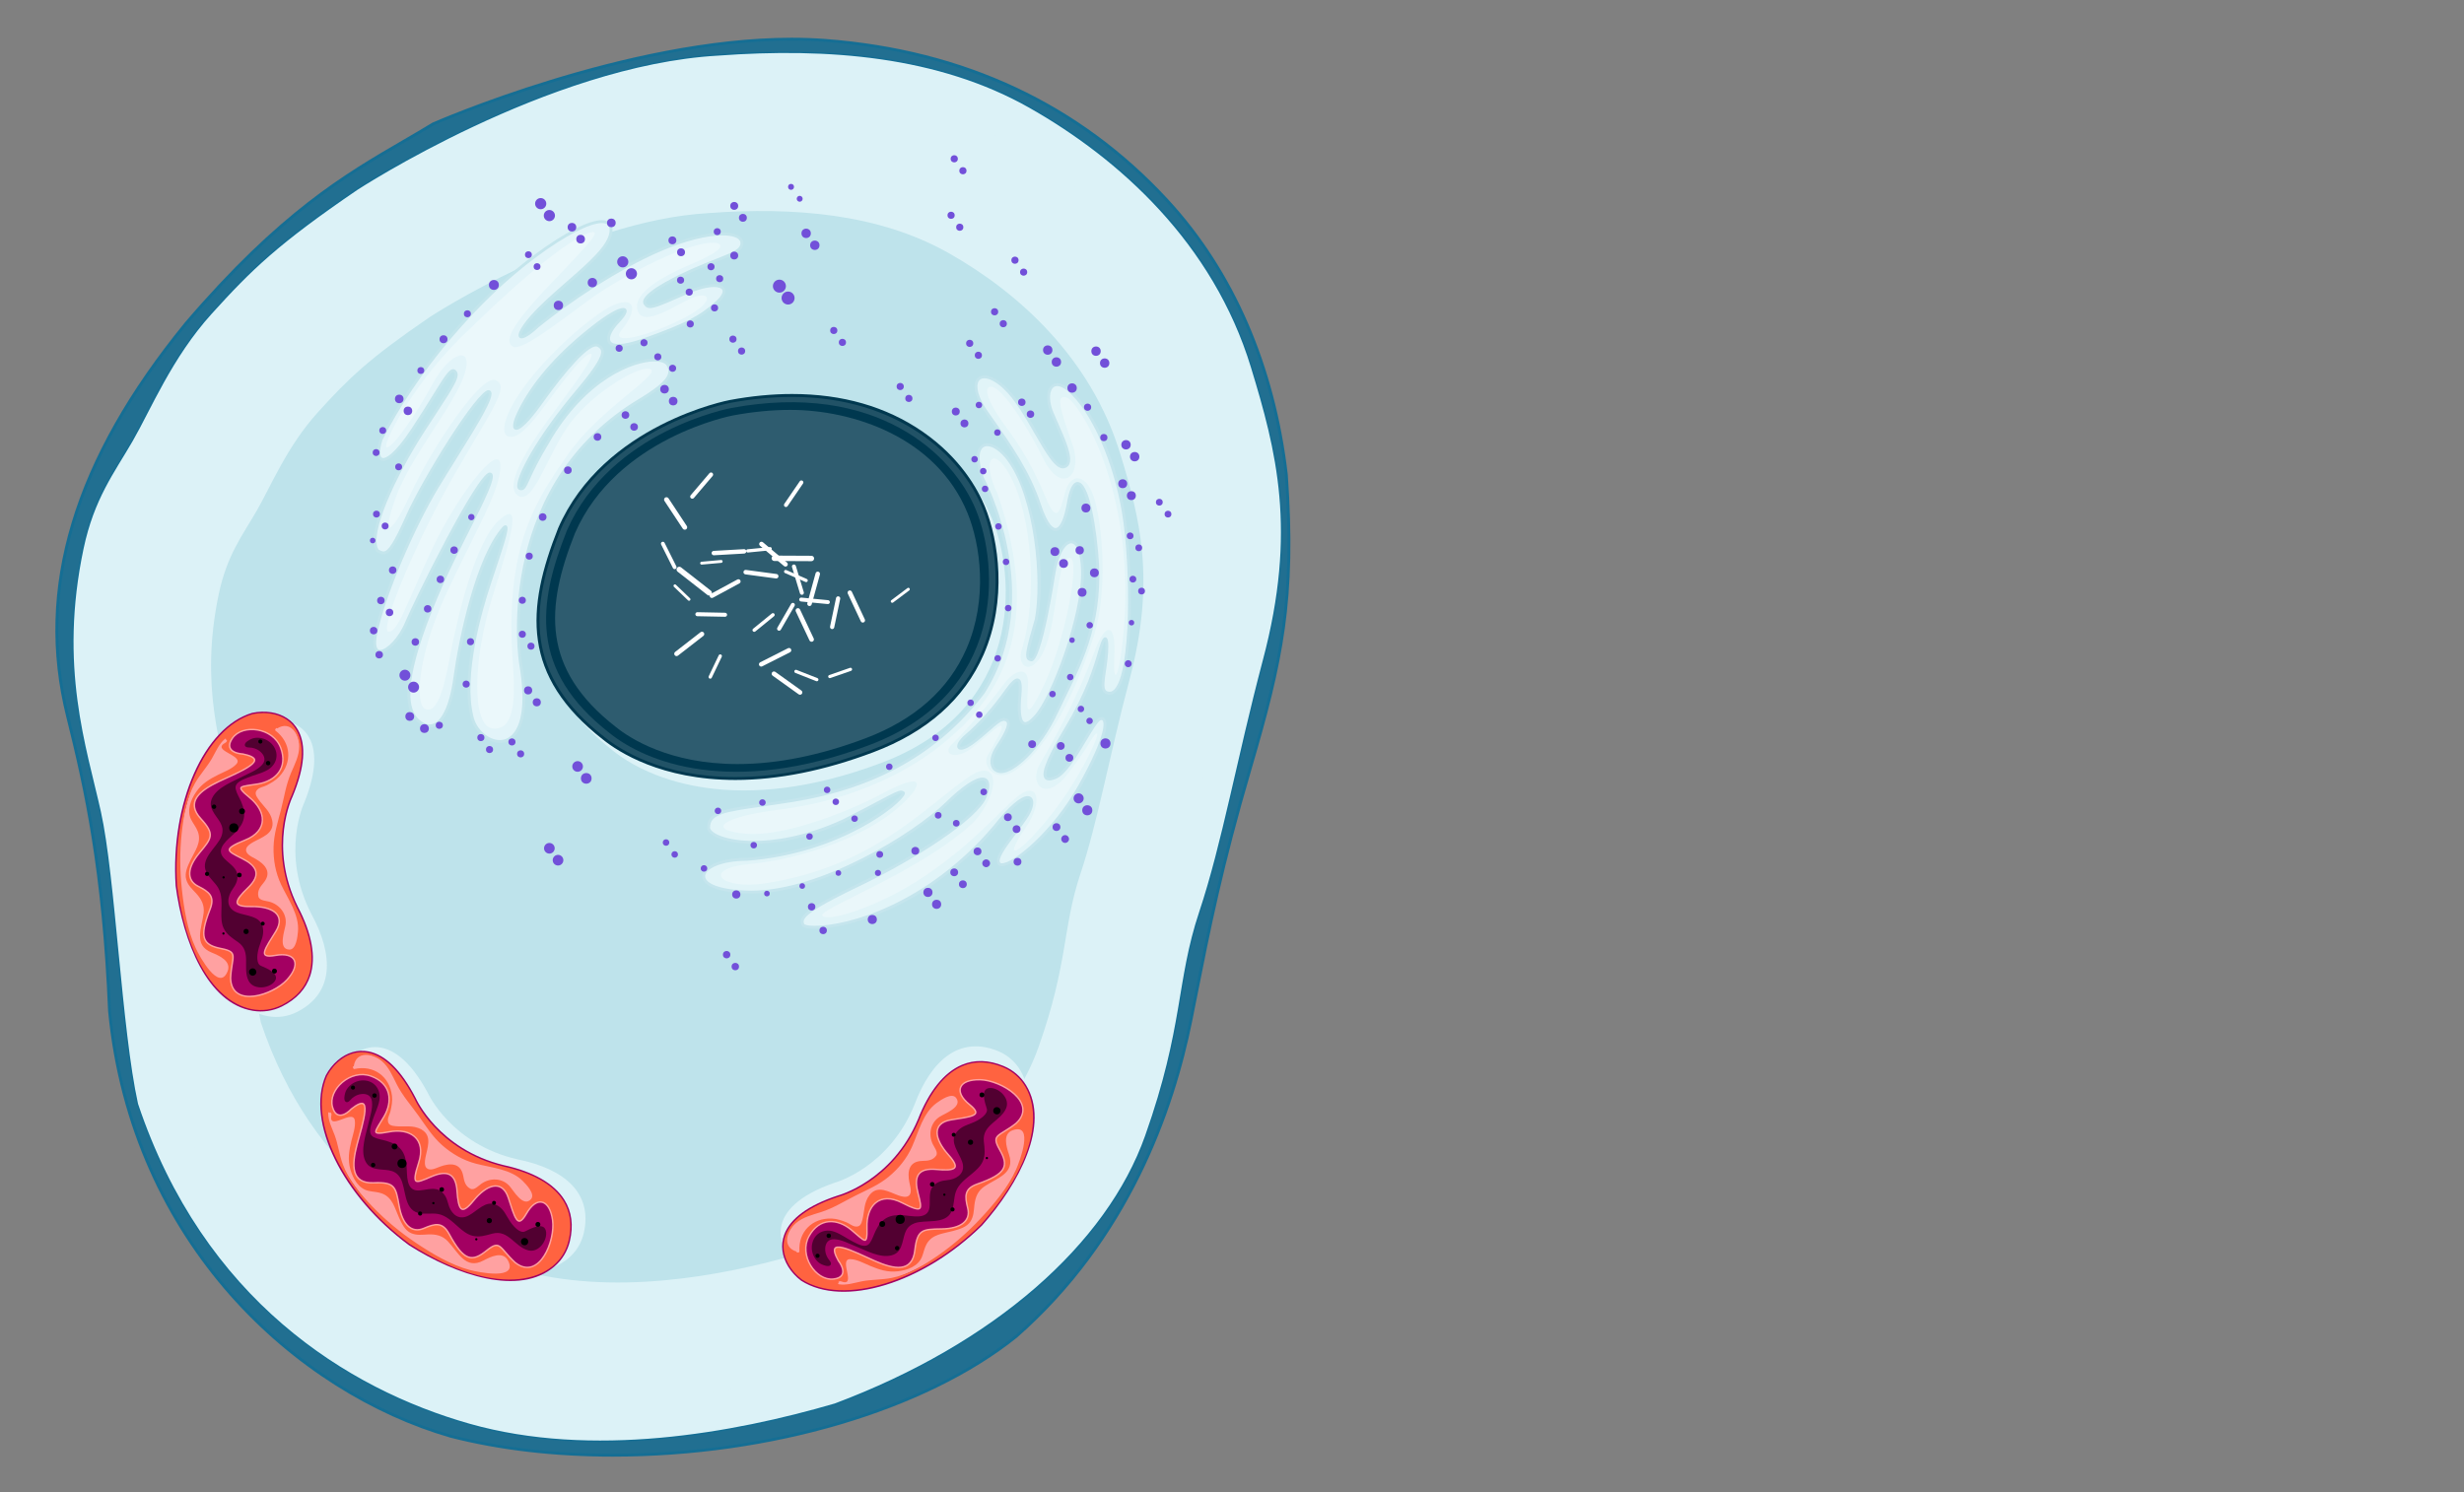 <?xml version="1.0" encoding="utf-8"?>
<!-- Generator: Adobe Illustrator 15.1.0, SVG Export Plug-In . SVG Version: 6.00 Build 0)  -->
<!DOCTYPE svg PUBLIC "-//W3C//DTD SVG 1.1//EN" "http://www.w3.org/Graphics/SVG/1.1/DTD/svg11.dtd">
<svg version="1.1" xmlns="http://www.w3.org/2000/svg" xmlns:xlink="http://www.w3.org/1999/xlink" x="0px" y="0px"
	 width="363.039px" height="219.896px" viewBox="0 0 363.039 219.896" enable-background="new 0 0 363.039 219.896"
	 xml:space="preserve">
<rect x="0" y="0" width="363.039" height="219.896" fill="#808080" stroke="none"/>
<g id="Background">
	<path fill="#216F91" d="M63.812,18.262c0,0,32.223-14.257,57.809-12.304c25.585,1.952,41.208,13.672,50.388,23.631
		c9.18,9.962,15.606,23.789,17.523,40.403c1.276,18.531-0.642,27.266-5.328,43.24c-4.685,15.975-6.39,25.349-8.732,37.064
		c-2.345,11.714-8.521,31.521-25.774,46.647c-19.384,15.547-56.66,21.511-83.285,14.696c-23.645-6.815-47.073-29.394-50.269-62.623
		c-0.852-20.448-3.408-32.377-6.178-43.454c-2.767-11.077-4.473-31.1,17.468-57.937C43.835,28.459,54.393,24.043,63.812,18.262z"/>
	<path fill="#156E94" d="M90.311,214.645c-8.642,0-16.701-0.942-23.95-2.798c-22.728-6.549-47.13-28.513-50.43-62.807
		c-0.863-20.755-3.523-32.833-6.173-43.425c-4.726-18.917,1.001-37.93,17.51-58.125C41.214,31.194,50.84,25.599,59.333,20.663
		c1.515-0.879,2.944-1.71,4.367-2.584c0.308-0.138,28.573-12.52,52.928-12.52c1.72,0,3.405,0.063,5.008,0.185
		c20.475,1.563,37.474,9.537,50.528,23.699c9.648,10.473,15.726,24.485,17.578,40.523c1.271,18.438-0.65,27.36-5.334,43.327
		c-4.243,14.469-6.021,23.431-8.083,33.807l-0.644,3.237c-2.669,13.343-9.321,32.285-25.844,46.769
		C136.348,207.926,113.543,214.645,90.311,214.645z M116.629,5.988c-24.266,0-52.448,12.346-52.73,12.469
		c-1.403,0.863-2.834,1.695-4.351,2.577c-8.463,4.917-18.056,10.492-31.952,26.732C11.182,67.845,5.48,86.737,10.172,105.514
		c2.654,10.614,5.319,22.715,6.184,43.497c3.28,34.088,27.534,55.919,50.116,62.429c7.209,1.843,15.231,2.78,23.838,2.78
		c23.139,0,45.846-6.683,59.253-17.438c16.426-14.4,23.042-33.249,25.699-46.525l0.645-3.237
		c2.063-10.388,3.844-19.356,8.092-33.844c4.669-15.916,6.584-24.808,5.32-43.167c-1.842-15.939-7.88-29.87-17.467-40.274
		c-12.979-14.081-29.884-22.008-50.249-23.563C120.013,6.051,118.338,5.988,116.629,5.988z"/>
	<path fill="#DCF2F7" d="M52.63,27.994c0,0,28.108-18.374,53.153-19.796c16.295-1.203,32.481,0.111,45.824,7.654
		c13.342,7.547,27.138,20.019,32.703,38.28c3.73,12.24,6.854,24.026,1.742,43.198c-3.836,14.484-5.963,26.838-9.37,37.063
		c-3.41,10.224-2.275,16.898-7.953,32.944c-5.681,16.047-22.295,30.673-45.728,39.477c-15.052,4.403-35.783,8.097-53.817,2.981
		c-18.037-5.112-39.195-18.319-48.85-47.145c-2.414-10.937-3.339-33.443-5.467-43.028c-2.13-9.584-6.237-21.312-2.556-38.766
		c1.56-7.398,4.549-11.213,7.231-15.854c2.682-4.641,5.774-12.27,11.652-18.766C37.071,39.74,40.975,35.942,52.63,27.994z"/>
	<path fill="#156E94" d="M88.469,212.49c-7.013,0-13.52-0.837-19.342-2.487c-13.683-3.88-38.242-15.181-48.995-47.283
		c-1.252-5.668-2.101-14.386-2.924-22.812c-0.781-8.024-1.521-15.604-2.549-20.237c-0.292-1.31-0.616-2.646-0.959-4.061
		c-2.132-8.77-4.785-19.683-1.598-34.798c1.282-6.077,3.561-9.812,5.762-13.423c0.5-0.821,1.001-1.644,1.492-2.492
		c0.673-1.163,1.384-2.541,2.136-3.996c2.284-4.423,5.126-9.924,9.543-14.807c5.959-6.587,9.792-10.309,21.475-18.276
		c0.284-0.186,28.445-18.424,53.261-19.833c3.513-0.258,6.914-0.392,10.107-0.392c14.505,0,26.226,2.642,35.833,8.074
		c11.63,6.579,26.761,18.582,32.801,38.403c4.02,13.183,6.697,24.744,1.744,43.315c-1.561,5.894-2.819,11.351-4.036,16.627
		c-1.778,7.714-3.315,14.376-5.336,20.446c-1.461,4.378-2.098,8.179-2.771,12.206c-0.909,5.426-1.938,11.573-5.183,20.743
		c-5.807,16.4-22.52,30.836-45.852,39.602C110.651,210.649,99.01,212.49,88.469,212.49z M115.879,8.02
		c-3.183,0-6.574,0.132-10.079,0.391C81.096,9.812,53.029,27.989,52.748,28.173c-11.641,7.939-15.459,11.645-21.395,18.206
		c-4.382,4.842-7.208,10.317-9.481,14.717c-0.754,1.461-1.467,2.843-2.145,4.015c-0.492,0.853-0.997,1.677-1.498,2.5
		c-2.185,3.583-4.442,7.285-5.709,13.292c-3.167,15.019-0.526,25.881,1.594,34.608c0.345,1.417,0.669,2.756,0.962,4.068
		c1.034,4.659,1.775,12.252,2.559,20.289c0.819,8.417,1.667,17.117,2.908,22.738c10.686,31.896,35.099,43.13,48.7,46.987
		c5.786,1.642,12.254,2.473,19.228,2.473c10.501,0,22.099-1.835,34.472-5.457c23.201-8.717,39.823-23.058,45.586-39.34
		c3.233-9.136,4.26-15.265,5.166-20.672c0.675-4.043,1.316-7.86,2.785-12.27c2.018-6.052,3.553-12.703,5.328-20.407
		c1.219-5.281,2.478-10.74,4.04-16.641c4.923-18.464,2.256-29.964-1.739-43.083c-6.001-19.687-21.043-31.615-32.604-38.155
		C141.961,10.642,130.308,8.02,115.879,8.02z"/>
	<path fill="#DCF2F7" d="M184.31,54.133c-5.565-18.262-19.36-30.732-32.702-38.28c-13.342-7.543-29.529-8.857-45.824-7.654
		C80.738,9.62,52.631,27.994,52.631,27.994c-11.655,7.949-15.559,11.745-21.437,18.241c-5.877,6.496-8.97,14.126-11.652,18.766
		c-2.682,4.641-5.671,8.456-7.231,15.854c-3.681,17.455,0.425,29.182,2.556,38.767c2.127,9.585,3.053,32.093,5.467,43.026
		c9.654,28.828,30.813,42.035,48.85,47.147c18.033,5.112,38.764,1.42,53.817-2.984c23.432-8.803,40.047-23.43,45.728-39.476
		c5.679-16.044,4.542-22.719,7.953-32.943c3.408-10.226,5.536-22.578,9.37-37.063C191.164,78.159,188.04,66.371,184.31,54.133z
		 M181.21,98.042c-3.619,13.671-5.629,25.333-8.844,34.983c-3.219,9.65-2.146,15.951-7.506,31.095
		c-5.365,15.146-21.043,28.953-43.16,37.262c-14.208,4.155-33.777,7.639-50.798,2.816c-17.023-4.827-36.995-17.291-46.109-44.5
		c-2.279-10.32-3.149-31.564-5.162-40.612c-2.011-9.048-5.886-20.117-2.411-36.592c1.471-6.985,4.294-10.584,6.825-14.965
		c2.531-4.381,5.452-11.582,10.999-17.714c5.546-6.132,9.231-9.716,20.232-17.219c0,0,26.53-17.343,50.171-18.685
		c15.382-1.134,30.658,0.104,43.252,7.226s25.614,18.893,30.867,36.131C183.087,68.824,186.034,79.949,181.21,98.042z"/>
	<path fill="#BEE3EB" enable-background="new    " d="M63.373,46.685c0,0,21.703-14.189,41.043-15.286
		c12.585-0.929,25.083,0.083,35.387,5.911c10.301,5.826,20.952,15.457,25.25,29.558c2.881,9.451,5.292,18.555,1.346,33.357
		c-2.961,11.185-4.606,20.724-7.238,28.619c-2.63,7.896-1.755,13.049-6.141,25.438c-4.384,12.391-17.215,23.686-35.306,30.483
		c-11.625,3.4-27.634,6.252-41.56,2.304c-13.924-3.949-30.263-14.145-37.72-36.403c-1.865-8.446-2.576-25.825-4.223-33.227
		c-1.644-7.403-4.814-16.457-1.972-29.935c1.206-5.714,3.513-8.66,5.585-12.244c2.07-3.585,4.458-9.475,8.999-14.493
		C51.359,55.754,54.372,52.823,63.373,46.685z"/>
	<path fill="#E2F4F9" d="M76.708,97.792c0,0-4.261-24.993,16.757-38.34c3.924-2.35,6.092-3.964,4.914-5.749
		c-1.223-1.849-10.914-0.357-17.729,11.571c-3.302,5.433-3.09,7.029-4.047,6.709c-0.959-0.32,1.702-6.39,8.837-14.804
		c3.622-4.367,3.941-5.644,2.665-6.283c-1.279-0.64-4.926,3.571-8.52,8.627c-3.41,4.794-5.008,4.687-2.665,0.321
		c2.345-4.368,6.178-8.308,10.545-11.716c4.367-3.41,5.858-3.09,3.622-0.746c-2.236,2.342-2.451,4.898,3.833,2.662
		c6.284-2.238,8.309-3.302,10.757-5.538c2.45-2.235,0.214-3.409-4.473-1.385c-4.688,2.023-5.644,2.556-6.175,1.597
		c-0.534-0.957,2.662-2.98,7.241-5.004c4.579-2.023,7.243-2.449,7.029-4.047c-0.214-1.598-4.793-1.917-11.822,1.065
		c-7.029,2.982-14.378,8.201-18.211,11.29c-3.408,3.195-3.833,1.385,0.531-2.875c4.367-4.261,9.905-7.989,10.225-10.971
		c0.32-2.98-4.404-1.427-10.971,3.408c-9.691,7.135-18.319,18.105-22.899,27.161c-1.171,3.621,0.535,4.793,4.688-1.493
		c4.153-6.283,5.433-9.265,6.177-8.521c0.746,0.745-0.64,2.557-4.581,8.627c-3.939,6.069-8.52,15.337-6.815,17.786
		c1.172,0.638,1.704,0.959,4.367-5.005c2.662-5.965,10.757-18.746,12.035-18.426c1.28,0.319-4.153,8.308-7.666,14.166
		c-3.516,5.857-7.99,16.188-9.055,21.833c-0.746,4.26,2.982,1.916,4.579-1.917c1.6-3.836,10.65-21.833,12.251-21.94
		c1.597-0.107-4.057,9.427-7.029,16.189c-5.434,12.354-5.858,18-3.516,20.129c2.342,2.128,4.579,0,5.433-6.284
		c0.853-6.284,3.407-17.893,7.241-22.153c0.96-0.853-0.426,3.088-2.127,8.202c-1.707,5.111-4.047,14.057-2.557,19.809
		C70.774,110.373,79.265,112.738,76.708,97.792z"/>
	<path fill="#C4E5EC" d="M73.638,109.476L73.638,109.476c-1.829,0-3.745-1.649-4.271-3.679c-1.614-6.224,1.253-16.011,2.56-19.93
		l0.459-1.372c0.949-2.835,1.925-5.759,1.977-6.562C70.486,82.3,68,94.213,67.227,99.916c-0.627,4.619-2.057,7.268-3.92,7.268
		c-0.614,0-1.241-0.288-1.865-0.855c-2.677-2.436-1.577-8.909,3.464-20.374c1.043-2.373,2.388-5.03,3.687-7.6
		c1.767-3.49,3.965-7.837,3.579-8.291c-1.351,0.091-10.069,16.952-12.095,21.812c-0.976,2.342-2.835,4.324-4.061,4.324
		c-0.287,0-0.528-0.11-0.704-0.317c-0.333-0.396-0.409-1.142-0.222-2.209c1.1-5.825,5.669-16.219,9.081-21.906
		c0.824-1.375,1.767-2.886,2.677-4.346c2.238-3.591,5.618-9.012,5.13-9.5l0,0c-1.225,0-9.048,12.144-11.796,18.304
		c-2.063,4.617-2.855,5.462-3.673,5.462c-0.336,0-0.632-0.163-0.976-0.35l-0.087-0.072c-1.855-2.665,3.057-12.24,6.812-18.024
		c0.549-0.848,1.049-1.61,1.5-2.3c2.566-3.918,3.626-5.541,3.107-6.061c-0.049-0.049-0.079-0.049-0.092-0.049
		c-0.391,0-1.309,1.483-2.578,3.538c-0.824,1.333-1.852,2.99-3.178,4.999c-1.942,2.939-3.56,4.557-4.557,4.557
		c-0.266,0-0.486-0.111-0.64-0.322c-0.365-0.5-0.32-1.54,0.129-2.924C61.016,54.648,70.03,43.958,78.923,37.41
		c4.287-3.157,7.845-4.968,9.758-4.968c0.552,0,0.967,0.151,1.234,0.449c0.271,0.301,0.377,0.741,0.317,1.304
		c-0.236,2.201-3.073,4.675-6.356,7.541c-1.313,1.143-2.669,2.328-3.932,3.559c-2.662,2.598-3.212,3.945-3.111,4.139
		c0.295-0.006,1.05-0.416,2.284-1.572c4.537-3.656,11.711-8.546,18.274-11.33c3.463-1.47,6.673-2.278,9.042-2.278
		c1.836,0,2.958,0.503,3.074,1.38c0.178,1.335-1.27,1.903-3.9,2.933c-0.95,0.373-2.026,0.795-3.253,1.338
		c-4.097,1.81-6.836,3.514-7.148,4.445c-0.046,0.14-0.019,0.215,0.007,0.261c0.143,0.257,0.296,0.353,0.568,0.353
		c0.632,0,1.817-0.514,4.176-1.539l1.16-0.503c1.606-0.694,3.019-1.061,4.088-1.061c0.867,0,1.446,0.26,1.627,0.731
		c0.15,0.385,0.095,1.055-1.015,2.068c-2.49,2.276-4.615,3.369-10.829,5.583c-3.146,1.121-5.015,1.155-5.456,0.129
		c-0.309-0.725,0.211-1.898,1.397-3.139c0.881-0.923,0.998-1.346,0.971-1.422c0,0-0.027-0.006-0.083-0.006
		c-0.478,0-1.871,0.652-4.225,2.489c-4.835,3.774-8.364,7.692-10.487,11.648c-1.354,2.523-1.055,2.958-1.051,2.96h0.001
		c0.312,0,1.382-0.733,3.353-3.502c2.332-3.279,6.522-8.782,8.401-8.782c0.14,0,0.272,0.028,0.388,0.086
		c0.44,0.223,0.694,0.512,0.772,0.887c0.201,0.955-0.744,2.559-3.368,5.724c-6.506,7.672-9.252,13.375-8.96,14.413
		c0.008,0.033,0.021,0.05,0.026,0.053c0.055,0.019,0.103,0.027,0.143,0.027c0.23-0.001,0.439-0.457,0.857-1.369
		c0.474-1.031,1.27-2.761,2.797-5.276c5.573-9.754,12.869-12.333,15.948-12.333c1.058,0,1.818,0.269,2.141,0.754
		c0.32,0.487,0.424,0.988,0.31,1.492c-0.309,1.353-2.098,2.647-5.292,4.56C72.918,72.75,76.873,97.506,76.916,97.756
		c1.112,6.5,0.09,9.354-0.964,10.603C75.336,109.092,74.535,109.476,73.638,109.476z M74.465,77.405
		c0.096,0,0.185,0.045,0.241,0.124c0.288,0.401-0.232,2.065-1.917,7.103l-0.457,1.372c-1.295,3.882-4.137,13.575-2.553,19.689
		c0.48,1.853,2.21,3.359,3.859,3.359l0,0c0.768,0,1.456-0.334,1.989-0.967c0.995-1.182,1.956-3.918,0.871-10.258
		c-0.043-0.251-4.043-25.285,16.852-38.554c3.026-1.812,4.827-3.092,5.1-4.292c0.09-0.392,0.007-0.771-0.251-1.161
		c-0.233-0.352-0.9-0.563-1.785-0.563c-2.993,0-10.102,2.534-15.58,12.124c-1.52,2.498-2.277,4.148-2.778,5.239
		c-0.525,1.143-0.742,1.616-1.245,1.616c-0.086,0-0.177-0.017-0.278-0.05c-0.104-0.035-0.24-0.123-0.301-0.342
		c-0.365-1.304,2.575-7.173,9.044-14.801c2.463-2.968,3.443-4.574,3.278-5.361c-0.051-0.249-0.22-0.431-0.547-0.594
		c-0.057-0.028-0.121-0.042-0.195-0.042c-1.215,0-4.226,3.216-8.055,8.602c-0.788,1.108-2.725,3.684-3.681,3.684
		c-0.168,0-0.308-0.077-0.39-0.215c-0.334-0.556,0.384-2.142,1.044-3.373c2.152-4.009,5.719-7.971,10.602-11.784
		c2.099-1.639,3.735-2.578,4.486-2.578c0.315,0,0.432,0.165,0.474,0.263c0.057,0.134,0.23,0.539-1.053,1.886
		c-1.032,1.079-1.549,2.129-1.314,2.677c0.172,0.402,0.758,0.487,1.218,0.487c0.874,0,2.12-0.287,3.704-0.85
		c6.148-2.188,8.245-3.268,10.683-5.495c0.706-0.644,1.044-1.24,0.906-1.599c-0.113-0.292-0.561-0.458-1.231-0.458
		c-0.997,0-2.389,0.364-3.919,1.025l-1.159,0.501c-2.414,1.049-3.624,1.576-4.346,1.576c-0.432,0-0.721-0.177-0.942-0.573
		c-0.099-0.179-0.112-0.381-0.037-0.603c0.509-1.525,5.329-3.796,7.377-4.699c1.236-0.547,2.316-0.971,3.271-1.343
		c2.612-1.025,3.762-1.518,3.634-2.481c-0.083-0.623-1.1-1.011-2.652-1.011c-2.311,0-5.463,0.797-8.875,2.244
		c-6.521,2.768-13.657,7.631-18.161,11.258c-0.657,0.618-1.881,1.672-2.539,1.672c-0.2,0-0.352-0.095-0.418-0.261
		c-0.262-0.641,0.998-2.447,3.207-4.603c1.271-1.24,2.632-2.43,3.949-3.578c3.083-2.69,5.995-5.229,6.215-7.264
		c0.045-0.439-0.024-0.768-0.21-0.976c-0.185-0.203-0.493-0.306-0.917-0.306c-1.797,0-5.351,1.824-9.504,4.884
		c-8.845,6.511-17.807,17.141-22.834,27.084c-0.45,1.4-0.389,2.223-0.176,2.515c0.073,0.098,0.166,0.145,0.294,0.145
		c0.309,0,1.523-0.315,4.2-4.366c1.323-2.003,2.348-3.659,3.171-4.988c1.636-2.645,2.314-3.74,2.941-3.74
		c0.146,0,0.278,0.058,0.394,0.174c0.764,0.764-0.12,2.115-3.052,6.594c-0.452,0.69-0.951,1.452-1.501,2.299
		c-4.485,6.912-8.25,15.315-6.846,17.506c0.296,0.161,0.524,0.279,0.741,0.279c0.697,0,1.587-1.41,3.284-5.209
		C62.324,70.372,70.339,57.49,71.97,57.49l0.102,0.013c0.141,0.036,0.25,0.13,0.306,0.268c0.369,0.913-1.722,4.346-5.169,9.873
		c-0.909,1.459-1.85,2.969-2.673,4.34c-3.395,5.656-7.937,15.983-9.028,21.761c-0.214,1.229-0.011,1.693,0.13,1.86
		c0.092,0.112,0.217,0.165,0.376,0.165c0.932,0,2.699-1.737,3.667-4.062c1.369-3.283,10.612-21.95,12.432-22.071
		c0.001,0,0.004,0,0.006,0c0.201,0,0.334,0.072,0.414,0.203c0.44,0.715-0.993,3.624-3.562,8.705
		c-1.298,2.565-2.64,5.216-3.678,7.579c-4.889,11.118-6.056,17.624-3.567,19.887c0.545,0.493,1.075,0.744,1.58,0.744
		c1.604,0,2.913-2.58,3.499-6.899c0.781-5.767,3.31-17.842,7.293-22.267C74.247,77.459,74.358,77.405,74.465,77.405z"/>
	<path fill="#EBF8FB" enable-background="new    " d="M69.323,48.375c0,0,11.361-11.362,17.041-13.917
		c2.696-0.994,1.154,0.704-5.113,7.242c-6.533,6.815-6.815,8.663-5.682,9.37c1.137,0.711,5.966-2.98,10.938-6.673
		c4.97-3.692,16.187-9.514,19.311-8.521c0.942,0.461-0.119,1.406-4.133,3.119c-4.014,1.711-8.56,4.19-7.733,6.788
		c0.826,2.597,5.846-1.002,8.146-1.947c2.303-0.945,3.601,0.412-1.182,2.951c-4.781,2.538-11.392,4.368-9.324,1.829
		c2.067-2.539,2.24-4.78-0.592-3.896c-2.834,0.885-9.62,6.79-13.337,11.686c-3.72,4.899-3.939,7.729-2.661,7.943
		c1.279,0.212,2.699-1.065,5.681-5.112s5.467-7.101,6.318-7.101c0.854,0-1.845,3.834-5.039,8.095
		c-3.196,4.26-8.026,11.147-5.681,12.78c2.342,1.633,4.473-6.462,7.88-10.863c3.408-4.4,10.225-8.52,11.716-7.739
		c1.492,0.781-7.596,5.894-12.212,12.569c-4.616,6.673-9.304,13.313-8.129,30.46c0.531,6.497,0,10.224-2.982,9.903
		c-2.982-0.318-2.982-9.903,0-19.384c2.982-9.476,4.365-14.377,0.957-11.288c-3.408,3.088-6.075,13.931-7.241,20.235
		c-1.065,5.751-2.129,8.203-3.622,7.563c-1.491-0.641-1.171-7.669,2.982-16.721c4.153-9.053,8.2-15.549,8.094-19.171
		c-0.105-3.622-6.389,4.473-10.119,12.462c-3.728,7.986-5.004,12.249-6.388,12.035c-1.384-0.213,4.153-13.526,9.904-23.431
		c5.752-9.905,7.99-12.78,5.858-13.632c-2.132-0.852-9.48,10.224-12.462,16.72c-2.982,6.498-4.368,6.604-2.236,0.64
		c2.132-5.962,8.628-13.633,10.117-18.105c1.494-4.473-2.022-3.515-4.58,1.172c-2.555,4.687-5.857,9.477-6.814,9.477
		C56.045,65.911,61.087,55.867,69.323,48.375z"/>
	<path fill="#E1F4F8" d="M157.08,107.306c-3.686,6.168-3.973,8.236-1.56,7.242s5.536-8.521,6.675-8.663
		c1.134-0.142,0.994,2.555-3.125,9.941c-4.119,7.386-10.651,12.355-11.788,11.502c-1.137-0.853,2.556-4.686,4.119-7.242
		c1.565-2.555,0.285-4.828-4.827,1.705c-12.639,14.911-27.688,15.619-28.259,14.483c-0.568-1.135,0.711-2.271,8.377-5.964
		c7.669-3.691,17.183-9.655,18.462-12.921c1.277-3.267-0.568-3.978-5.681,0.992c-5.115,4.972-19.028,13.206-28.968,13.065
		c-9.942-0.143-8.095-4.828-0.428-4.828c14.625-1.137,23.575-9.372,23.007-9.798c-0.568-0.427-1.279,0.285-8.805,4.118
		c-11.503,5.256-19.879,2.839-19.879,0.993c0-2.702,3.549-2.556,12.353-3.975c8.806-1.42,19.882-5.113,28.117-15.904
		c9.231-14.484-0.143-31.668-0.143-31.668c-1.988-5.681,1.279-6.107,3.835-2.699c2.557,3.41,5.821,14.484,4.121,23.572
		c-1.562,5.398-1.562,5.824-0.711,5.964c0.851,0.142,2.414-6.672,3.265-12.496c0.854-5.821,4.119-6.958,4.262-0.568
		c0.143,6.392-4.402,18.746-6.958,21.443c-2.271,2.556-2.556-0.142-2.271-3.124c0.283-2.982-0.438-2.881-1.99-0.71
		c-2.131,2.982-4.116,5.113-5.964,6.674c-1.845,1.563-1.282,2.879,1.562,0.568c2.51-2.037,3.514-3.302,4.34-2.953
		c0.829,0.35,0.175,1.786-1.262,3.966c-1.439,2.178-0.807,3.743,0.687,3.673c1.491-0.072,5.253-2.843,8.094-8.878
		c2.839-6.035,6.921-12.496,5.856-23.465c-1.065-10.969-3.299-12.354-4.153-7.349c-0.851,5.006-2.556,5.538-4.259,0.427
		c-1.705-5.113-4.475-8.947-7.774-13.631c-3.302-4.688-1.065-7.029,2.556-3.728c3.619,3.3,6.704,12.033,8.731,11.715
		c2.025-0.32-0.425-4.9-1.702-7.987c-1.282-3.089,0-5.964,3.191-2.662c3.196,3.302,6.498,10.649,7.561,18.85
		c1.07,8.202,1.176,24.176-2.02,25.135c-1.917,0.213-1.065-2.023-0.746-5.111c0.32-3.09-0.105-3.941-0.854-1.386
		C161.379,98.182,160.348,101.84,157.08,107.306z"/>
	<path fill="#C5E5ED" d="M120.07,136.851c-1.129,0-1.786-0.161-1.946-0.481c-0.155-0.313-0.182-0.611-0.079-0.916
		c0.371-1.088,2.529-2.434,8.554-5.335c8.083-3.89,17.156-9.743,18.356-12.808c0.392-0.999,0.482-1.764,0.251-2.104
		c-0.091-0.133-0.238-0.198-0.448-0.198c-0.455,0-1.865,0.344-5.137,3.525c-4.847,4.711-18.634,13.128-28.862,13.129l-0.257-0.003
		c-5.201-0.076-7.046-1.364-7.038-2.546c0.008-1.313,2.33-2.707,6.613-2.707c13.569-1.055,22.234-8.331,22.793-9.465
		c-0.327-0.123-1.05,0.291-3.203,1.433c-1.233,0.653-2.923,1.547-5.292,2.754c-5.804,2.652-10.438,3.21-13.305,3.21
		c-1.923,0-3.688-0.26-4.969-0.731c-1.216-0.445-1.914-1.057-1.914-1.674c0-2.358,2.335-2.694,7.974-3.501
		c1.333-0.19,2.844-0.407,4.557-0.685c12.206-1.969,21.358-7.144,27.981-15.823c9.049-14.197-0.066-31.263-0.16-31.436
		c-0.962-2.736-0.662-4.003-0.246-4.588c0.271-0.384,0.672-0.585,1.159-0.585c0.999,0,2.227,0.839,3.28,2.245
		c2.404,3.205,5.949,14.183,4.158,23.74c-1.048,3.629-1.446,5.199-1.213,5.572c0.04,0.062,0.108,0.107,0.33,0.143
		c0.581-0.189,2.037-5.611,3.019-12.316c0.436-2.984,1.589-5.066,2.802-5.066c1.115,0,1.818,1.691,1.882,4.524
		c0.145,6.519-4.471,18.907-7.017,21.596c-0.974,1.097-1.739,1.342-2.214,0.818c-0.489-0.538-0.632-1.92-0.423-4.11
		c0.145-1.512-0.005-1.923-0.106-2.033c-0.022-0.026-0.034-0.027-0.052-0.027c-0.113,0-0.482,0.146-1.446,1.497
		c-1.991,2.787-3.954,4.982-5.999,6.712c-0.856,0.722-1.036,1.262-0.986,1.396c0.015,0.037,0.079,0.044,0.133,0.044
		c0.155,0,0.77-0.086,2.143-1.201c0.672-0.545,1.228-1.027,1.715-1.454c1.385-1.202,2.141-1.823,2.842-1.53
		c0.229,0.096,0.384,0.267,0.453,0.495c0.194,0.647-0.275,1.743-1.619,3.787c-0.733,1.108-0.967,2.153-0.62,2.793
		c0.192,0.355,0.559,0.553,1.033,0.553l0.084-0.003c1.351-0.066,5.061-2.7,7.91-8.755c0.352-0.743,0.718-1.495,1.095-2.257
		c2.657-5.408,5.671-11.538,4.741-21.096c-0.76-7.854-2.035-9.929-2.601-9.929c-0.317,0-0.802,0.679-1.129,2.595
		c-0.472,2.782-1.188,4.192-2.125,4.193c-0.864,0-1.717-1.257-2.546-3.735c-1.634-4.906-4.308-8.698-7.403-13.092l-0.339-0.486
		c-1.442-2.043-1.983-3.874-1.452-4.897c0.236-0.458,0.679-0.71,1.245-0.71c0.854,0,1.948,0.567,3.078,1.601
		c1.72,1.568,3.316,4.335,4.724,6.778c1.491,2.584,2.889,5.02,3.831,4.884c0.233-0.037,0.384-0.134,0.477-0.308
		c0.5-0.916-0.684-3.596-1.636-5.751c-0.251-0.57-0.495-1.125-0.707-1.638c-0.627-1.509-0.679-3.014-0.133-3.829
		c0.261-0.389,0.637-0.594,1.093-0.594c0.73,0,1.599,0.515,2.583,1.533c2.967,3.064,6.473,10.117,7.617,18.972
		c1.053,8.072,1.238,24.344-2.172,25.366c-0.13,0.017-0.216,0.023-0.298,0.023c-0.386,0-0.681-0.117-0.878-0.344
		c-0.477-0.554-0.312-1.651-0.086-3.166c0.081-0.557,0.177-1.189,0.246-1.851c0.165-1.582,0.106-2.311,0.04-2.575
		c-0.077,0.133-0.239,0.467-0.475,1.271l-0.047,0.156c-0.76,2.613-1.803,6.193-5.014,11.575c-2.967,4.966-3.282,6.55-3.026,7.005
		c0.037,0.066,0.113,0.151,0.342,0.151l0,0c0.211,0,0.5-0.073,0.859-0.221c1.304-0.538,2.913-3.223,4.205-5.38
		c1.235-2.06,1.958-3.228,2.524-3.298c0.302-0.037,0.548,0.082,0.694,0.329c0.629,1.073-0.687,4.69-3.604,9.928
		c-1.705,3.056-4.023,6.042-6.532,8.411c-2.118,2.003-4.121,3.295-5.1,3.295c-0.189,0-0.347-0.046-0.47-0.136
		c-0.162-0.123-0.261-0.29-0.288-0.502c-0.133-0.92,1.144-2.615,2.495-4.407c0.677-0.898,1.378-1.827,1.86-2.614
		c0.601-0.981,0.687-1.761,0.514-2.069c-0.039-0.071-0.118-0.167-0.317-0.167c-0.332,0-1.641,0.302-4.677,4.182
		C136.734,133.731,124.919,136.851,120.07,136.851z M144.759,114.583c0.443,0,0.679,0.209,0.8,0.385
		c0.32,0.471,0.251,1.335-0.207,2.499c-1.285,3.28-10.525,9.164-18.568,13.037c-5.757,2.772-8.016,4.151-8.335,5.089
		c-0.066,0.194-0.049,0.377,0.057,0.587c0.044,0.063,0.428,0.246,1.564,0.246c4.781,0,16.438-3.088,26.343-14.773
		c2.185-2.795,3.966-4.338,5.004-4.338c0.308,0,0.554,0.136,0.691,0.385c0.291,0.521,0.083,1.501-0.524,2.498
		c-0.492,0.808-1.198,1.743-1.88,2.65c-1.183,1.568-2.521,3.345-2.416,4.093c0.015,0.097,0.054,0.167,0.123,0.219
		c0.059,0.044,0.15,0.053,0.217,0.053c1.705,0,7.494-4.737,11.258-11.487c4.261-7.639,3.754-9.258,3.609-9.505
		c-0.062-0.102-0.146-0.134-0.273-0.121c-0.389,0.048-1.355,1.666-2.211,3.094c-1.393,2.326-2.972,4.961-4.409,5.553
		c-0.413,0.173-0.748,0.254-1.021,0.254l0,0c-0.413,0-0.615-0.198-0.708-0.367c-0.32-0.563-0.266-1.919,3.029-7.434
		c3.186-5.334,4.219-8.884,4.975-11.475l0.044-0.155c0.425-1.46,0.696-1.661,0.92-1.661c0.089,0,0.172,0.04,0.239,0.111
		c0.313,0.346,0.231,1.832,0.108,3.018c-0.069,0.669-0.163,1.306-0.249,1.869c-0.202,1.351-0.362,2.418-0.012,2.823
		c0.143,0.167,0.394,0.229,0.77,0.185c2.772-0.834,3.033-15.68,1.835-24.896c-0.967-7.464-4.052-15.164-7.504-18.729
		c-1.119-1.159-1.855-1.402-2.275-1.402c-0.31,0-0.559,0.136-0.738,0.405c-0.46,0.69-0.394,2.069,0.172,3.431
		c0.209,0.509,0.453,1.061,0.704,1.626c1.09,2.473,2.219,5.029,1.619,6.128c-0.157,0.289-0.423,0.468-0.782,0.524
		c-1.22,0.173-2.556-2.127-4.269-5.092c-1.393-2.415-2.97-5.152-4.643-6.676c-1.053-0.96-2.042-1.49-2.792-1.49
		c-0.409,0-0.702,0.161-0.866,0.481c-0.352,0.679-0.163,2.207,1.422,4.455l0.342,0.488c3.115,4.42,5.801,8.237,7.459,13.2
		c1.036,3.109,1.84,3.443,2.141,3.443c0.659,0,1.296-1.436,1.705-3.838c0.229-1.346,0.684-2.951,1.547-2.951
		c1.287,0,2.392,3.76,3.026,10.315c0.942,9.68-2.099,15.867-4.783,21.325c-0.374,0.763-0.74,1.511-1.09,2.252
		c-2.829,6.004-6.611,8.918-8.276,9l-0.106,0.003c-0.64,0-1.139-0.277-1.41-0.776c-0.426-0.794-0.192-1.971,0.64-3.229
		c0.443-0.669,1.786-2.708,1.57-3.428c-0.035-0.107-0.099-0.177-0.212-0.224c-0.497-0.211-1.198,0.418-2.396,1.459
		c-0.492,0.427-1.051,0.913-1.727,1.46c-1.029,0.836-1.885,1.296-2.409,1.296c-0.264,0-0.458-0.118-0.534-0.323
		c-0.16-0.438,0.266-1.154,1.11-1.869c2.02-1.707,3.958-3.877,5.927-6.636c0.839-1.172,1.375-1.673,1.796-1.673
		c0.141,0,0.271,0.058,0.367,0.166c0.185,0.203,0.376,0.656,0.217,2.361c-0.189,1.978-0.079,3.356,0.312,3.783
		c0.079,0.088,0.165,0.13,0.271,0.13c0.216,0,0.617-0.165,1.316-0.949c2.51-2.651,7.046-14.864,6.901-21.297
		c-0.066-3.033-0.824-4.109-1.454-4.109c-0.822,0-1.934,1.648-2.381,4.702c-0.02,0.128-1.922,12.681-3.45,12.681l-0.064-0.005
		c-0.233-0.039-0.472-0.107-0.617-0.338c-0.328-0.521-0.047-1.724,1.161-5.896c1.068-5.702-0.015-17.956-4.084-23.385
		c-0.962-1.281-2.086-2.074-2.94-2.074c-0.347,0-0.62,0.135-0.814,0.406c-0.497,0.702-0.394,2.223,0.291,4.17
		c0.079,0.142,9.315,17.428,0.121,31.852c-6.702,8.784-15.943,14.013-28.262,16c-1.718,0.276-3.23,0.493-4.564,0.685
		c-5.383,0.771-7.611,1.089-7.611,3.079c0,0.327,0.43,0.832,1.636,1.275c1.234,0.453,2.947,0.704,4.822,0.704
		c2.826,0,7.395-0.549,13.12-3.165c2.36-1.203,4.047-2.097,5.278-2.75c2.118-1.12,2.827-1.497,3.294-1.497
		c0.167,0,0.31,0.049,0.451,0.153c0.044,0.033,0.15,0.139,0.091,0.341c-0.401,1.389-9.376,8.764-23.21,9.84
		c-3.829,0-6.195,1.185-6.204,2.284c-0.006,1.006,2.037,2.051,6.619,2.118l0.251,0.001c10.112,0,23.765-8.339,28.565-13.006
		C141.78,115.844,143.657,114.583,144.759,114.583z"/>
	<path fill="#EAF7FA" enable-background="new    " d="M148.039,62.674c0,0-3.654-4.92-2.303-5.635
		c1.348-0.716,5.24,5.002,7.939,10.479c2.699,5.479,5.932,2.627,4.365-1.906c-1.88-5.451-2.52-7.474-0.923-7.049
		c1.599,0.426,9.479,12.105,8.626,31.702c-0.563,9.657-1.843,11.502-1.558,6.533c0.283-4.97-1.254-5.243-2.839-0.994
		c-2.694,7.207-5.925,13.012-8.104,16.706c-1.712,2.903,0.659,5.872,4.025,1.585c3.363-4.289,3.826-6.003,4.355-6.003
		c0.526,0-2.707,7.19-7.524,12.929c-4.814,5.739-6.067,5.41-3.097,1.122c2.967-4.287,1.779-7.192-1.188-4.685
		c-2.97,2.507-6.434,6.819-13.463,11.575c-7.029,4.758-14.555,6.887-15.195,5.893c-0.637-0.994,14.555-6.459,22.295-13.772
		c4.119-4.544,3.781-9.737-0.711-6.677c-6.247,4.262-14.059,13.279-30.034,15.692c-6.533,0.994-9.514-2.129-2.271-2.841
		c7.242-0.708,18.744-4.047,24.068-10.508c1.705-2.415-0.497-2.06-4.542,0.142c-4.05,2.202-14.059,6.39-20.024,5.893
		c-5.964-0.496-3.693-2.483,4.898-3.549c8.593-1.064,18.105-4.403,25.277-10.721c7.169-6.319,13.596-16.046,6.887-35.75
		c-2.448-5.111-0.758-7.392,1.813-2.77c3.193,5.751,4.153,17.892,1.703,25.773c-0.743,2.769,1.919,3.94,3.622-0.744
		c1.705-4.687,1.599-12.569,3.408-12.886c1.811-0.321-0.637,12.354-3.728,18.744c-3.088,6.388-2.448,2.874-2.342-0.107
		c0.106-2.982-2.136-1.954-3.513-0.106c-2.83,3.794-6.34,7.62-7.76,9c-1.422,1.381,0.59,2.328,2.957,0.513
		c2.367-1.815,3.983-3.509,4.382-3.274c0.394,0.237-1.144,2.801-2.015,4.338c-0.868,1.538,1.105,4.064,3.868,2.33
		c2.761-1.738,7.479-6.694,11.81-20.043c1.988-6.533,1.277-15.478,0.143-19.738c-1.137-4.261-3.622-4.261-4.404-1.348
		c-0.78,2.91-1.206,4.827-2.911,0.708C152.325,69.107,150.351,65.685,148.039,62.674z"/>
</g>
<g id="Layer_3">
	<path fill="#668895" d="M142.74,75.499c-3.265-7.953-14.199-18.32-34.79-14.486c0,0-17.183,3.124-23.43,17.468
		c-4.12,10.365-5.398,19.878,6.104,28.827c5.114,4.117,17.326,9.088,36.923,1.704C147.143,101.628,146.004,83.45,142.74,75.499z
		 M125.918,105.831c-17.392,6.553-28.228,2.142-32.764-1.512c-10.208-7.938-9.074-16.381-5.42-25.58
		c5.546-12.729,20.792-15.501,20.792-15.501c18.272-3.402,27.973,5.798,30.872,12.854C142.299,83.15,143.308,99.277,125.918,105.831
		z"/>
	<path fill="#DCF2F7" d="M83.712,79.651c-4.419,11.123-5.789,21.33,6.552,30.928c5.485,4.419,18.585,9.751,39.611,1.829
		c21.023-7.922,19.806-27.425,16.3-35.955c-3.504-8.533-15.234-19.656-37.327-15.54C108.849,60.913,90.417,64.265,83.712,79.651z"/>
	<path fill="#DCF2F7" d="M76.26,170.842c-9.822-2.254-13.217-9.775-13.217-9.775c-5.421-10.137-11.054-6.854-12.934-3.195
		c-2.824,6.768,2.855,17.672,12.546,24.598c13.458,8.279,22.024,5.103,23.36-0.777S83.193,172.244,76.26,170.842z"/>
	<path fill="#215266" d="M107.573,59.156c0,0-18.433,3.352-25.137,18.739c-4.418,11.122-5.789,21.333,6.552,30.93
		c5.484,4.417,18.585,9.749,39.612,1.828c21.023-7.923,19.806-27.425,16.3-35.956C141.396,66.163,129.665,55.043,107.573,59.156z"/>
	<path fill="#00384F" d="M108.349,114.932C108.348,114.932,108.348,114.932,108.349,114.932
		c-10.935-0.001-17.276-4.157-19.496-5.943c-12.046-9.371-11.358-19.239-6.616-31.174c6.676-15.32,25.112-18.836,25.297-18.87
		c3.159-0.588,6.241-0.886,9.159-0.886c7.416,0,13.876,1.859,19.203,5.522c5.666,3.899,8.198,8.585,9.202,11.033
		c2.091,5.088,3.304,13.852-0.155,21.802c-2.869,6.59-8.34,11.447-16.268,14.433C121.487,113.558,114.648,114.932,108.349,114.932z
		 M116.694,58.488c-2.893,0-5.948,0.294-9.082,0.877c-0.185,0.033-18.401,3.512-24.981,18.615
		c-4.668,11.75-5.354,21.468,6.487,30.675c2.186,1.76,8.43,5.852,19.23,5.852h0.001c6.248,0,13.034-1.363,20.174-4.054
		c7.816-2.945,13.207-7.724,16.029-14.205c3.405-7.829,2.212-16.458,0.153-21.47C141.617,67.262,132.43,58.488,116.694,58.488z"/>
	<path fill="#00384F" enable-background="new    " d="M107.77,60.12c0,0-17.786,3.233-24.254,18.079
		c-4.262,10.733-5.586,20.578,6.32,29.84c5.292,4.262,17.934,9.409,38.217,1.763c20.283-7.642,19.107-26.458,15.727-34.688
		C140.397,66.881,129.082,56.15,107.77,60.12z"/>
	<path fill="#2E5C6F" d="M107.948,61.013c0,0-17.183,3.124-23.43,17.468c-4.12,10.365-5.398,19.878,6.104,28.827
		c5.114,4.117,17.326,9.088,36.924,1.704c19.597-7.382,18.458-25.561,15.193-33.512C139.474,67.546,128.541,57.179,107.948,61.013z"
		/>
	<path fill="#00384F" d="M108.671,113.016L108.671,113.016c-10.197-0.001-16.112-3.876-18.18-5.542
		C79.257,98.735,79.9,89.532,84.322,78.403c6.223-14.29,23.416-17.568,23.591-17.599c2.944-0.55,5.816-0.827,8.535-0.827
		c6.916,0,12.939,1.733,17.906,5.15c5.283,3.636,7.645,8.008,8.582,10.291c1.951,4.746,3.083,12.917-0.143,20.333
		c-2.674,6.146-7.779,10.675-15.17,13.46C120.919,111.735,114.545,113.016,108.671,113.016z M116.448,60.402
		c-2.693,0-5.539,0.275-8.459,0.819c-0.171,0.031-17.145,3.273-23.273,17.344c-4.349,10.945-4.987,19.997,6.04,28.574
		c2.036,1.641,7.854,5.45,17.915,5.45c5.823,0,12.147-1.271,18.8-3.778c7.28-2.743,12.307-7.195,14.932-13.231
		c3.171-7.294,2.06-15.333,0.14-20C137.942,64.377,125.611,60.402,116.448,60.402z"/>
	<path fill="#FFA1A1" d="M61.074,161.926c0,0,3.285,7.57,13.078,9.964c6.911,1.496,11.019,5.127,9.6,10.988
		c-1.419,5.86-10.029,8.918-23.367,0.445c-9.595-7.06-15.12-18.045-12.199-24.773C50.12,154.916,55.795,151.715,61.074,161.926z"/>
	<path fill="#A30062" d="M81.7,186.617c-5.172,4.453-14.461,1.312-21.43-3.115c-9.842-7.24-15.232-18.235-12.28-25.036
		c0.45-0.849,1.051-1.604,1.747-2.204c1.355-1.169,2.97-1.642,4.545-1.336c2.516,0.487,4.864,2.81,6.981,6.903
		c0.04,0.086,3.372,7.517,12.938,9.854c4.349,0.942,7.448,2.712,8.956,5.115c1.093,1.744,1.363,3.807,0.802,6.131
		C83.608,184.371,82.827,185.647,81.7,186.617z M50.017,156.586c-0.657,0.566-1.225,1.28-1.643,2.064
		c-2.82,6.503,2.621,17.501,12.137,24.5c6.828,4.338,15.915,7.447,20.911,3.146c1.06-0.912,1.794-2.113,2.122-3.469
		c0.534-2.207,0.282-4.158-0.749-5.804c-1.443-2.306-4.449-4.008-8.689-4.926c-9.787-2.392-13.193-10.009-13.228-10.085
		c-2.018-3.904-4.33-6.215-6.678-6.67C52.35,154.987,50.905,155.821,50.017,156.586z"/>
	<path fill="#FF6340" enable-background="new    " d="M74.152,171.889c-9.792-2.394-13.078-9.964-13.078-9.964
		c-5.279-10.211-10.956-7.01-12.888-3.376c-2.92,6.729,2.604,17.714,12.199,24.773c13.338,8.473,21.948,5.415,23.367-0.445
		C85.171,177.016,81.063,173.385,74.152,171.889z M74.84,185.736c1.591,2.967-4.373,1.742-5.653,1.397
		c-2.777-0.748-5.522-2.394-7.892-3.979c-2.319-1.555-4.476-3.329-6.411-5.346c-1.729-1.807-3.484-3.844-4.368-6.223
		c-0.521-1.399-0.684-2.903-1.205-4.301c-0.396-1.063-0.958-2.101-0.955-3.255c0.002-0.199,0.138-0.135,0.221-0.018
		c0-0.005,0.002-0.01,0.003-0.015c0.053-0.246,0.295,0.079,0.26,0.234c-0.579,2.645,3.198-0.926,3.44,0.886
		c0.13,0.969-0.291,2.101-0.512,3.028c-0.34,1.422-0.56,2.724-0.143,4.183c0.381,1.326,1.179,2.808,2.648,3.149
		c0.65,0.149,1.357,0.149,1.983,0.381c1.592,0.581,1.894,2.158,2.529,3.546c0.39,0.854,0.867,1.916,1.791,2.31
		c0.832,0.359,1.626,0.227,2.505,0.188c1.139-0.047,2.104,0.162,2.909,1.016c1.523,1.622,2.613,4.215,5.218,2.84
		C72.246,185.212,74.065,184.29,74.84,185.736z M78.225,176.721c-1.148,1.242-2.552-1.265-3.14-1.932
		c-1.07-1.213-2.852-1.271-4.167-0.354c-0.381,0.263-1.046,1.011-1.589,0.74c-0.77-0.379-0.933-1.1-1.076-1.882
		c-0.372-2.027-2.002-1.912-3.455-1.368c-0.536,0.199-1.428,0.672-1.938,0.206c-0.357-0.322-0.268-1.053-0.196-1.456
		c0.257-1.446,1.12-3.3-0.599-4.254c-1.208-0.669-2.447-0.352-3.754-0.465c-0.648-0.057-1.158-0.175-1.164-0.894
		c-0.003-0.447,0.292-0.912,0.391-1.346c0.163-0.726,0.303-1.466,0.216-2.217c-0.33-2.889-2.722-4.605-5.549-3.969
		c-0.176,0.04-0.295-0.368-0.128-0.408c0.014-0.002,0.03-0.002,0.049-0.007c0,0-0.002-0.003-0.001-0.005
		c0.325-2.244,2.708-1.935,4.108-0.768c1.062,0.888,1.598,2.199,2.204,3.404c0.879,1.745,2.127,3.122,3.249,4.692
		c1.075,1.506,2.042,3.058,3.442,4.298c1.44,1.277,3.088,2.229,4.954,2.727c2.284,0.607,5.192,0.794,6.945,2.568
		C77.497,174.508,78.935,175.957,78.225,176.721z"/>
	<path fill="#520031" d="M51.698,163.338c0,0-1.959,2.165-2.614-0.261c-0.654-2.427,2.593-5.462,5.533-4.407
		c2.941,1.056,3.134,3.64,1.881,5.797c-1.251,2.152-2.282,3.041,0.783,2.436c3.065-0.605,5.457,0.92,4.294,4.434
		c-1.161,3.511-0.364,3.187,1.894,2.199c2.258-0.991,3.585-0.698,3.769,2.013c0.184,2.714,0.677,3.841,2.587,1.479
		c1.912-2.364,4.093-3.163,4.983-0.462c0.891,2.701,1.367,4.921,2.846,2.332c1.48-2.591,3.24-2.071,3.659,0.913
		c0.419,2.989-1.945,8.853-5.342,6.155c-2.285-2.094-2.181-3.501-4.3-1.796c-2.118,1.703-3.221,1.639-5.412-2.396
		c-1.017-1.874-2.196-1.577-3.854-0.865c-1.659,0.708-2.99-0.416-3.49-3.216c-0.496-2.8-0.627-3.646-3.849-3.501
		c-3.226,0.145-3.163-2.421-2.354-5.509C53.52,165.594,55.32,160.459,51.698,163.338z"/>
	<path fill="#FFA1A1" d="M79.359,186.191c-1.066,0.918-2.317,0.898-3.521-0.057c-0.635-0.58-1.083-1.103-1.442-1.521
		c-0.973-1.129-1.203-1.397-2.594-0.277c-0.823,0.661-1.708,1.249-2.605,1.069c-0.966-0.194-1.871-1.218-3.127-3.53
		c-0.948-1.747-1.984-1.456-3.582-0.772c-0.708,0.303-1.386,0.3-1.965-0.013c-0.882-0.477-1.513-1.638-1.819-3.36
		c-0.497-2.805-0.613-3.459-3.63-3.324c-1.147,0.052-1.981-0.233-2.478-0.849c-0.924-1.144-0.534-3.235-0.093-4.928
		c0.095-0.362,0.202-0.751,0.316-1.149c0.481-1.736,1.21-4.359,0.645-4.733c-0.112-0.074-0.495-0.147-1.633,0.755
		c0,0.005-0.117,0.131-0.296,0.286c-0.443,0.381-1.1,0.794-1.708,0.607c-0.442-0.136-0.761-0.561-0.951-1.262
		c-0.325-1.206,0.247-2.657,1.456-3.698c1.295-1.117,2.924-1.477,4.355-0.962c1.286,0.46,2.164,1.252,2.542,2.288
		c0.41,1.119,0.209,2.51-0.549,3.815c-0.191,0.327-0.377,0.625-0.544,0.896c-0.331,0.532-0.741,1.193-0.647,1.329
		c0.045,0.063,0.302,0.182,1.748-0.105c1.788-0.354,3.298-0.005,4.145,0.952c0.543,0.614,1.053,1.766,0.394,3.757
		c-0.491,1.49-0.638,2.345-0.43,2.534c0.216,0.196,1.1-0.189,2.036-0.599c1.38-0.604,2.334-0.696,3.002-0.29
		c0.629,0.382,0.977,1.196,1.064,2.487c0.039,0.578,0.158,2.34,0.651,2.544c0.21,0.089,0.525-0.128,0.755-0.324
		c0.232-0.202,0.503-0.49,0.802-0.861c0.38-0.47,0.769-0.878,1.156-1.211c0.98-0.846,1.907-1.181,2.673-0.967
		c0.684,0.189,1.195,0.79,1.521,1.781c0.082,0.249,0.162,0.497,0.237,0.736c0.391,1.218,0.795,2.475,1.211,2.59
		c0.034,0.011,0.143,0.042,0.349-0.135c0.194-0.167,0.417-0.468,0.662-0.898c0.314-0.548,0.651-0.981,0.999-1.279
		c0.676-0.583,1.239-0.546,1.591-0.415c0.74,0.28,1.261,1.234,1.464,2.687C81.793,181.699,80.971,184.803,79.359,186.191z
		 M51.541,163.192c1.052-0.839,1.731-1.088,2.162-0.802c0.765,0.507,0.31,2.389-0.473,5.201c-0.109,0.398-0.217,0.784-0.311,1.144
		c-0.385,1.474-0.804,3.546,0.009,4.552c0.414,0.51,1.11,0.735,2.128,0.691c3.391-0.155,3.573,0.876,4.06,3.626
		c0.292,1.639,0.846,2.697,1.61,3.11c0.466,0.251,1.002,0.248,1.594-0.003c1.656-0.711,3.011-1.092,4.124,0.963
		c1.172,2.16,2.021,3.151,2.837,3.313c0.586,0.118,1.238-0.167,2.253-0.984c1.646-1.323,2.135-0.883,3.182,0.335
		c0.354,0.411,0.792,0.918,1.396,1.474c1.044,0.827,2.046,0.852,2.968,0.057c1.465-1.26,2.274-4.222,2.019-6.027
		c-0.177-1.272-0.613-2.126-1.193-2.345c-0.443-0.168-0.876,0.093-1.162,0.339c-0.312,0.269-0.617,0.662-0.907,1.167
		c-0.568,0.993-1.032,1.365-1.496,1.234c-0.636-0.18-0.997-1.309-1.5-2.871c-0.075-0.238-0.155-0.484-0.236-0.733
		c-0.28-0.846-0.696-1.355-1.232-1.5c-0.625-0.175-1.414,0.128-2.282,0.875c-0.369,0.317-0.74,0.706-1.104,1.157
		c-0.91,1.124-1.538,1.527-2.053,1.311c-0.529-0.221-0.786-1.035-0.913-2.908c-0.078-1.144-0.358-1.85-0.859-2.152
		c-0.533-0.322-1.386-0.219-2.611,0.317c-1.248,0.546-2.071,0.905-2.494,0.52c-0.378-0.343-0.292-1.151,0.313-2.979
		c0.471-1.425,0.365-2.581-0.309-3.344c-0.743-0.842-2.107-1.137-3.744-0.814c-1.385,0.273-1.955,0.256-2.18-0.069
		c-0.253-0.366,0.082-0.905,0.636-1.798c0.166-0.266,0.348-0.562,0.537-0.886c0.694-1.193,0.883-2.453,0.518-3.455
		c-0.338-0.925-1.107-1.611-2.287-2.034c-1.284-0.46-2.755-0.131-3.933,0.883c-1.086,0.936-1.605,2.22-1.324,3.268
		c0.149,0.551,0.374,0.876,0.666,0.965c0.445,0.138,1.009-0.271,1.304-0.524C51.43,163.315,51.537,163.197,51.541,163.192z"/>
	<path fill="#A30062" enable-background="new    " d="M77.655,178.896c-1.479,2.589-1.955,0.367-2.847-2.332
		c-0.891-2.701-3.07-1.899-4.983,0.462c-1.91,2.362-2.404,1.235-2.587-1.479c-0.184-2.711-1.511-3.004-3.769-2.013
		c-2.257,0.984-3.054,1.312-1.894-2.199c1.163-3.514-1.229-5.039-4.294-4.434c-3.064,0.605-2.034-0.283-0.783-2.436
		c1.254-2.155,1.061-4.741-1.881-5.797c-2.94-1.055-6.187,1.98-5.533,4.407c0.655,2.426,2.614,0.261,2.614,0.261
		c3.622-2.879,1.823,2.256,1.014,5.344c-0.809,3.088-0.87,5.653,2.354,5.509c3.223-0.146,3.352,0.698,3.849,3.501
		c0.5,2.8,1.831,3.927,3.49,3.216c1.658-0.712,2.838-1.009,3.854,0.865c2.192,4.038,3.293,4.1,5.412,2.396
		c2.118-1.705,2.014-0.3,4.3,1.799c3.397,2.696,5.761-3.169,5.342-6.158C80.895,176.825,79.134,176.305,77.655,178.896z
		 M80.466,181.595c0.124,1.312-1.136,3.021-2.602,2.659c-2.032-0.499-2.928-3.107-5.309-2.473c-1.03,0.273-1.932,0.596-2.997,0.301
		c-0.774-0.212-1.446-0.772-2.038-1.292c-0.868-0.763-1.806-1.707-3-1.904c-0.972-0.162-1.977,0.099-2.934-0.16
		c-2.146-0.585-1.733-3.673-2.603-5.135c-0.897-1.508-2.311-1.05-3.738-1.39c-0.696-0.162-1.153-0.515-1.444-1.171
		c-0.714-1.602,0.117-3.836,0.468-5.433c0.23-1.046,0.676-2.222,0.532-3.302c-0.108-0.832-0.719-1.149-1.487-1.09
		c-0.532,0.039-0.998,0.271-1.407,0.605c-0.248,0.199-0.596,0.782-0.961,0.551c-0.352-0.224-0.178-0.977-0.091-1.297
		c0.106-0.4,0.347-0.75,0.639-1.035c0.603-0.594,1.473-0.906,2.319-0.81c1.494,0.165,2.349,1.474,2.081,2.938
		c-0.197,1.072-0.729,2.008-1.041,3.041c-0.219,0.724-0.704,1.929,0.231,2.379c0.607,0.295,1.25,0.364,1.889,0.554
		c1.997,0.583,2.771,1.655,2.934,3.692c0.101,1.272-0.127,3.603,1.67,3.604c0.911,0.005,2.215-0.502,3.091-0.057
		c0.815,0.414,1.147,1.137,1.365,1.988c0.305,1.216,1.23,2.387,2.616,1.929c1.243-0.41,2.445-2.069,3.843-1.916
		c0.784,0.088,1.423,0.649,1.851,1.286c0.368,0.552,0.665,1.177,1.075,1.698c0.343,0.436,1.239,1.437,1.938,1.1
		C78.15,181.066,80.302,179.868,80.466,181.595z"/>
	<g>
		<circle cx="59.229" cy="171.44" r="0.674"/>
		<path d="M57.854,168.615c0.183-0.158,0.457-0.136,0.613,0.047c0.157,0.179,0.137,0.455-0.046,0.612
			c-0.182,0.155-0.456,0.135-0.612-0.047C57.652,169.046,57.673,168.772,57.854,168.615z"/>
		<path d="M55.222,171.457c0.117,0.135,0.104,0.342-0.033,0.46c-0.136,0.115-0.342,0.098-0.459-0.037
			c-0.116-0.136-0.102-0.342,0.034-0.458C54.9,171.303,55.107,171.321,55.222,171.457z"/>
		<circle cx="55.18" cy="161.434" r="0.326"/>
		<circle cx="52.005" cy="160.269" r="0.302"/>
		<circle cx="61.9" cy="178.823" r="0.305"/>
		<circle cx="65.084" cy="175.284" r="0.341"/>
		<circle cx="72.096" cy="179.869" r="0.385"/>
		<path d="M77.7,182.614c0.195,0.227,0.171,0.568-0.055,0.763c-0.227,0.194-0.566,0.17-0.763-0.06
			c-0.192-0.224-0.168-0.565,0.058-0.76S77.508,182.39,77.7,182.614z"/>
		<circle cx="79.253" cy="180.426" r="0.362"/>
		<circle cx="72.788" cy="177.251" r="0.29"/>
		<circle cx="63.854" cy="177.289" r="0.168"/>
		<circle cx="70.178" cy="182.618" r="0.165"/>
	</g>
	<path fill="#DCF2F7" d="M45.856,134.645c-4.589-8.972-1.01-16.406-1.01-16.406c4.28-10.669-1.854-12.874-5.866-11.963
		c-7,2.189-11.703,13.549-10.777,25.425c2.308,15.632,10.249,20.149,15.611,17.394C49.178,146.339,49.237,140.857,45.856,134.645z"
		/>
	<path fill="#FFA1A1" d="M42.921,117.282c0,0-3.686,7.382,0.775,16.424c3.296,6.256,3.156,11.735-2.245,14.417
		c-5.402,2.679-13.279-1.951-15.362-17.614c-0.761-11.887,4.102-23.181,11.134-25.269C41.25,104.386,47.349,106.676,42.921,117.282z
		"/>
	<path fill="#A30062" d="M37.267,148.954c-6.735-1.097-10.299-10.234-11.39-18.417c-0.779-12.196,4.177-23.391,11.285-25.501
		c0.938-0.199,1.905-0.226,2.812-0.079c1.766,0.287,3.166,1.219,3.944,2.623c1.244,2.24,0.973,5.532-0.8,9.785
		c-0.041,0.086-3.591,7.416,0.768,16.247c2.074,3.937,2.711,7.445,1.839,10.146c-0.634,1.959-2.04,3.491-4.181,4.557
		C40.214,148.974,38.735,149.195,37.267,148.954z M39.904,105.381c-0.856-0.14-1.766-0.117-2.638,0.068
		c-6.793,2.021-11.719,13.256-10.965,25.046c1.067,8.018,4.526,16.979,11.033,18.041c1.38,0.224,2.772,0.015,4.021-0.605
		c2.033-1.009,3.365-2.455,3.963-4.303c0.838-2.588,0.211-5.985-1.812-9.822c-4.459-9.034-0.813-16.541-0.777-16.618
		c1.694-4.055,1.977-7.31,0.815-9.401C42.629,106.139,41.06,105.568,39.904,105.381z"/>
	<path fill="#FF6340" enable-background="new    " d="M43.697,133.706c-4.461-9.042-0.775-16.424-0.775-16.424
		c4.428-10.606-1.673-12.897-5.697-12.042c-7.032,2.088-11.896,13.382-11.134,25.269c2.083,15.663,9.96,20.293,15.362,17.614
		C46.852,145.441,46.992,139.962,43.697,133.706z M33.532,143.134c-1.249,3.124-4.146-2.232-4.705-3.433
		c-1.213-2.606-1.715-5.769-2.025-8.604c-0.3-2.776-0.329-5.567-0.027-8.347c0.271-2.484,0.705-5.141,1.959-7.346
		c0.737-1.297,1.783-2.389,2.519-3.686c0.559-0.988,0.994-2.085,1.88-2.826c0.154-0.125,0.192,0.02,0.155,0.157
		c0.003-0.001,0.009-0.003,0.014-0.006c0.221-0.117,0.129,0.277-0.013,0.349c-2.398,1.257,2.765,1.855,1.535,3.205
		c-0.659,0.724-1.797,1.128-2.651,1.557c-1.306,0.651-2.446,1.321-3.293,2.575c-0.773,1.147-1.395,2.711-0.711,4.055
		c0.303,0.595,0.757,1.137,0.984,1.765c0.578,1.593-0.436,2.837-1.091,4.216c-0.403,0.848-0.911,1.896-0.618,2.856
		c0.258,0.869,0.872,1.391,1.468,2.038c0.767,0.845,1.228,1.718,1.09,2.885c-0.263,2.208-1.549,4.711,1.18,5.82
		C32.266,140.81,34.143,141.61,33.532,143.134z M42.613,139.932c-1.69-0.081-0.67-2.768-0.539-3.648
		c0.241-1.598-0.859-3-2.408-3.417c-0.445-0.124-1.446-0.152-1.588-0.743c-0.206-0.834,0.243-1.422,0.751-2.033
		c1.314-1.589,0.176-2.762-1.174-3.527c-0.498-0.281-1.433-0.662-1.404-1.351c0.019-0.481,0.634-0.882,0.991-1.086
		c1.272-0.733,3.246-1.264,2.872-3.193c-0.264-1.356-1.303-2.102-2.056-3.177c-0.375-0.53-0.611-0.996-0.065-1.465
		c0.341-0.289,0.886-0.363,1.283-0.564c0.66-0.343,1.318-0.712,1.837-1.26c2.001-2.108,1.778-5.046-0.526-6.803
		c-0.146-0.107,0.092-0.462,0.23-0.359c0.012,0.009,0.021,0.021,0.038,0.032c0,0-0.001-0.002,0.002-0.005
		c1.926-1.192,3.222,0.832,3.227,2.655c0.003,1.384-0.656,2.638-1.19,3.877c-0.771,1.794-1.024,3.636-1.506,5.506
		c-0.462,1.789-1.03,3.529-1.08,5.397c-0.053,1.927,0.277,3.799,1.096,5.549c1.002,2.14,2.729,4.487,2.497,6.971
		C43.841,137.951,43.656,139.984,42.613,139.932z"/>
	<path fill="#520031" d="M35.814,111.007c0,0-2.919-0.108-1.48-2.168c1.436-2.061,5.849-1.527,6.93,1.407
		c1.082,2.93-0.772,4.739-3.231,5.166c-2.453,0.426-3.796,0.206-1.361,2.164c2.434,1.959,2.801,4.772-0.636,6.14
		c-3.436,1.369-2.675,1.769-0.467,2.863c2.21,1.094,2.84,2.3,0.881,4.182c-1.961,1.887-2.507,2.989,0.53,2.933
		c3.04-0.053,5.055,1.103,3.557,3.52c-1.496,2.42-2.889,4.212,0.044,3.68c2.935-0.531,3.668,1.151,1.652,3.391
		c-2.02,2.241-8.032,4.2-8.15-0.135c0.136-3.098,1.28-3.922-1.387-4.451c-2.667-0.524-3.327-1.41-1.644-5.684
		c0.782-1.983-0.203-2.697-1.813-3.51c-1.61-0.814-1.605-2.557,0.219-4.74c1.826-2.179,2.39-2.823,0.208-5.2
		c-2.186-2.375-0.179-3.977,2.707-5.344C35.256,113.853,40.345,111.931,35.814,111.007z"/>
	<path fill="#FFA1A1" d="M36.088,146.887c-1.389-0.227-2.177-1.198-2.22-2.733c0.037-0.858,0.148-1.538,0.238-2.081
		c0.239-1.472,0.296-1.818-1.454-2.168c-1.036-0.204-2.055-0.504-2.495-1.306c-0.471-0.867-0.269-2.217,0.695-4.667
		c0.728-1.847-0.16-2.454-1.712-3.238c-0.687-0.347-1.12-0.868-1.253-1.513c-0.202-0.981,0.281-2.212,1.405-3.554
		c1.83-2.184,2.255-2.693,0.212-4.919c-0.776-0.845-1.094-1.668-0.942-2.442c0.281-1.443,2.134-2.489,3.714-3.239
		c0.339-0.161,0.705-0.327,1.084-0.497c1.639-0.747,4.117-1.875,4.04-2.548c-0.016-0.133-0.204-0.475-1.628-0.767
		c-0.003,0.003-0.175-0.005-0.409-0.043c-0.577-0.095-1.317-0.331-1.564-0.917c-0.18-0.426-0.059-0.945,0.356-1.54
		c0.713-1.023,2.194-1.52,3.769-1.262c1.687,0.275,3.011,1.291,3.537,2.719c0.475,1.279,0.431,2.463-0.12,3.416
		c-0.595,1.034-1.789,1.776-3.274,2.033c-0.375,0.064-0.723,0.113-1.037,0.159c-0.621,0.088-1.391,0.2-1.435,0.357
		c-0.021,0.076,0.054,0.349,1.205,1.271c1.42,1.142,2.125,2.521,1.935,3.786c-0.121,0.812-0.676,1.942-2.625,2.719
		c-1.457,0.58-2.205,1.018-2.216,1.299c-0.012,0.293,0.853,0.721,1.766,1.175c1.351,0.668,2.035,1.34,2.152,2.114
		c0.113,0.725-0.286,1.516-1.221,2.414c-0.417,0.401-1.69,1.624-1.53,2.133c0.068,0.218,0.437,0.32,0.735,0.37
		c0.302,0.049,0.697,0.071,1.174,0.061c0.606-0.011,1.167,0.026,1.672,0.108c1.277,0.208,2.129,0.702,2.457,1.426
		c0.296,0.645,0.166,1.422-0.384,2.311c-0.138,0.221-0.277,0.443-0.41,0.654c-0.683,1.082-1.386,2.2-1.208,2.594
		c0.014,0.032,0.061,0.135,0.329,0.18c0.252,0.042,0.626,0.02,1.112-0.069c0.623-0.113,1.17-0.133,1.623-0.059
		c0.881,0.145,1.215,0.598,1.341,0.952c0.261,0.748-0.136,1.762-1.119,2.849C41.094,145.864,38.189,147.229,36.088,146.887z
		 M35.823,110.794c1.318,0.269,1.946,0.628,2.005,1.14c0.102,0.914-1.63,1.773-4.288,2.981c-0.376,0.175-0.741,0.34-1.076,0.498
		c-1.376,0.652-3.234,1.665-3.481,2.935c-0.125,0.644,0.149,1.322,0.839,2.072c2.298,2.499,1.625,3.301-0.169,5.442
		c-1.066,1.277-1.521,2.381-1.346,3.231c0.106,0.521,0.453,0.928,1.025,1.22c1.608,0.813,2.773,1.604,1.915,3.778
		c-0.9,2.285-1.114,3.571-0.715,4.304c0.287,0.523,0.925,0.841,2.201,1.092c2.074,0.411,2.051,1.067,1.791,2.652
		c-0.087,0.536-0.195,1.198-0.231,2.018c0.037,1.331,0.663,2.113,1.862,2.31c1.909,0.311,4.698-0.972,5.916-2.33
		c0.861-0.954,1.236-1.838,1.03-2.418c-0.157-0.448-0.634-0.612-1.006-0.674c-0.407-0.066-0.904-0.047-1.478,0.057
		c-1.127,0.204-1.71,0.086-1.908-0.353c-0.272-0.603,0.362-1.606,1.235-2.996c0.135-0.21,0.271-0.429,0.41-0.65
		c0.469-0.761,0.591-1.405,0.358-1.91c-0.268-0.59-1.008-0.999-2.139-1.184c-0.48-0.078-1.016-0.112-1.595-0.103
		c-1.446,0.026-2.158-0.195-2.324-0.729c-0.17-0.547,0.289-1.268,1.642-2.569c0.826-0.795,1.186-1.462,1.098-2.041
		c-0.096-0.614-0.723-1.203-1.922-1.796c-1.221-0.604-2.025-1.004-2.002-1.576c0.02-0.512,0.695-0.963,2.485-1.677
		c1.393-0.554,2.21-1.378,2.361-2.387c0.167-1.108-0.483-2.345-1.781-3.39c-1.101-0.885-1.454-1.333-1.348-1.715
		c0.117-0.429,0.745-0.519,1.785-0.667c0.311-0.044,0.654-0.095,1.025-0.16c1.361-0.233,2.446-0.899,2.978-1.821
		c0.492-0.855,0.524-1.888,0.089-3.061c-0.472-1.279-1.67-2.195-3.206-2.444c-1.415-0.231-2.73,0.197-3.353,1.086
		c-0.326,0.466-0.431,0.849-0.312,1.13c0.183,0.429,0.855,0.598,1.241,0.661C35.658,110.787,35.816,110.794,35.823,110.794z"/>
	<path fill="#A30062" enable-background="new    " d="M40.582,140.891c-2.934,0.532-1.54-1.262-0.045-3.68
		c1.497-2.419-0.518-3.571-3.557-3.52c-3.038,0.057-2.491-1.047-0.53-2.933c1.959-1.884,1.33-3.088-0.881-4.182
		c-2.205-1.095-2.969-1.494,0.467-2.863c3.438-1.367,3.07-4.181,0.636-6.14c-2.435-1.958-1.092-1.738,1.361-2.164
		c2.458-0.426,4.314-2.234,3.231-5.166c-1.082-2.934-5.495-3.468-6.93-1.407c-1.439,2.06,1.48,2.168,1.48,2.168
		c4.532,0.925-0.556,2.85-3.441,4.212c-2.885,1.367-4.89,2.97-2.707,5.344c2.182,2.378,1.618,3.021-0.208,5.2
		c-1.825,2.184-1.832,3.928-0.219,4.74c1.61,0.813,2.597,1.525,1.813,3.51c-1.684,4.274-1.022,5.157,1.644,5.684
		c2.667,0.529,1.523,1.354,1.386,4.453c0.119,4.333,6.131,2.374,8.151,0.133C44.251,142.043,43.515,140.36,40.582,140.891z
		 M40.322,144.782c-0.926,0.937-3.045,1.069-3.711-0.286c-0.924-1.875,0.497-4.241-1.518-5.654
		c-0.872-0.613-1.698-1.096-2.157-2.101c-0.335-0.731-0.337-1.605-0.32-2.394c0.027-1.156,0.147-2.48-0.471-3.521
		c-0.499-0.85-1.345-1.45-1.763-2.351c-0.931-2.019,1.701-3.69,2.26-5.295c0.579-1.656-0.68-2.445-1.339-3.756
		c-0.322-0.637-0.346-1.214-0.031-1.858c0.768-1.577,3.014-2.378,4.461-3.136c0.95-0.495,2.137-0.909,2.872-1.714
		c0.567-0.617,0.419-1.29-0.122-1.84c-0.371-0.382-0.848-0.59-1.367-0.689c-0.312-0.062-0.983,0.047-1.04-0.381
		c-0.054-0.415,0.633-0.764,0.935-0.903c0.374-0.176,0.798-0.218,1.204-0.177c0.842,0.082,1.64,0.547,2.111,1.257
		c0.833,1.251,0.38,2.746-0.914,3.482c-0.947,0.538-2.006,0.731-2.997,1.156c-0.696,0.299-1.93,0.701-1.675,1.707
		c0.165,0.654,0.524,1.192,0.79,1.803c0.838,1.904,0.513,3.186-0.942,4.619c-0.909,0.896-2.841,2.221-1.689,3.599
		c0.582,0.702,1.811,1.374,2.032,2.331c0.208,0.89-0.133,1.61-0.646,2.325c-0.733,1.014-1.038,2.475,0.205,3.242
		c1.114,0.688,3.157,0.543,3.939,1.712c0.436,0.656,0.418,1.507,0.204,2.243c-0.186,0.638-0.474,1.267-0.609,1.914
		c-0.114,0.544-0.305,1.875,0.403,2.192C39.238,142.666,41.538,143.544,40.322,144.782z"/>
	<g>
		<circle cx="34.447" cy="121.986" r="0.673"/>
		<circle cx="35.658" cy="119.545" r="0.434"/>
		<path d="M31.859,118.926c-0.028,0.178-0.194,0.299-0.374,0.27c-0.176-0.027-0.296-0.196-0.267-0.374
			c0.028-0.176,0.195-0.297,0.373-0.268C31.769,118.582,31.888,118.752,31.859,118.926z"/>
		<circle cx="39.509" cy="112.452" r="0.326"/>
		<circle cx="38.361" cy="109.27" r="0.302"/>
		<circle cx="30.51" cy="128.777" r="0.305"/>
		<circle cx="35.267" cy="128.941" r="0.341"/>
		<circle cx="36.262" cy="137.26" r="0.384"/>
		<path d="M37.762,143.317c-0.046,0.293-0.325,0.497-0.619,0.448c-0.294-0.049-0.494-0.325-0.446-0.622
			c0.047-0.291,0.325-0.492,0.62-0.443C37.611,142.747,37.811,143.025,37.762,143.317z"/>
		<circle cx="40.437" cy="143.1" r="0.363"/>
		<path d="M38.759,135.819c0.159,0.028,0.265,0.175,0.239,0.333c-0.026,0.159-0.174,0.267-0.333,0.241
			c-0.157-0.025-0.264-0.177-0.24-0.333C38.451,135.9,38.601,135.796,38.759,135.819z"/>
		<circle cx="32.941" cy="129.288" r="0.168"/>
		<circle cx="32.923" cy="137.559" r="0.165"/>
	</g>
	<path fill="#DCF2F7" d="M134.739,162.774c-3.782,9.342-11.747,11.502-11.747,11.502c-10.868,3.742-8.521,9.824-5.206,12.26
		c6.234,3.862,17.902-0.015,26.276-8.485c10.31-11.975,8.53-20.936,2.939-23.187C141.406,152.61,137.222,156.153,134.739,162.774z"
		/>
	<path fill="#FFA1A1" d="M123.528,176.355c0,0,7.996-2.045,11.913-11.335c2.574-6.586,6.809-10.063,12.371-7.735
		c5.561,2.33,7.215,11.317-3.266,23.145c-8.492,8.353-20.214,12.065-26.395,8.114C114.871,186.058,112.61,179.947,123.528,176.355z"
		/>
	<path fill="#A30062" d="M151.178,159.903c3.576,5.813-1,14.488-6.474,20.666c-8.709,8.569-20.419,12.149-26.667,8.156
		c-0.766-0.58-1.417-1.292-1.9-2.074c-0.938-1.525-1.149-3.193-0.599-4.701c0.882-2.406,3.547-4.355,7.924-5.797
		c0.092-0.027,7.957-2.136,11.781-11.212c1.619-4.146,3.858-6.926,6.469-8.03c1.897-0.805,3.975-0.743,6.181,0.18
		C149.263,157.664,150.4,158.638,151.178,159.903z M116.504,186.425c0.454,0.738,1.068,1.413,1.777,1.951
		c5.971,3.813,17.694,0.188,26.115-8.099c5.364-6.056,9.876-14.533,6.421-20.148c-0.734-1.19-1.801-2.105-3.089-2.645
		c-2.094-0.878-4.06-0.939-5.848-0.182c-2.504,1.06-4.662,3.757-6.242,7.799c-3.912,9.285-11.975,11.438-12.056,11.46
		c-4.175,1.373-6.821,3.29-7.643,5.536C115.293,183.869,115.889,185.427,116.504,186.425z"/>
	<path fill="#FF6340" enable-background="new    " d="M135.441,165.02c-3.917,9.29-11.913,11.335-11.913,11.335
		c-10.917,3.592-8.657,9.706-5.377,12.188c6.181,3.951,17.903,0.238,26.395-8.114c10.481-11.827,8.827-20.814,3.266-23.145
		C142.25,154.958,138.014,158.434,135.441,165.02z M149.22,166.541c3.181-1.103,1.026,4.591,0.483,5.802
		c-1.177,2.622-3.238,5.073-5.179,7.159c-1.903,2.045-3.996,3.893-6.294,5.484c-2.057,1.422-4.348,2.831-6.837,3.323
		c-1.463,0.296-2.973,0.217-4.436,0.51c-1.112,0.222-2.227,0.612-3.366,0.428c-0.197-0.034-0.112-0.16,0.017-0.222
		c-0.003-0.002-0.008-0.005-0.013-0.007c-0.234-0.089,0.124-0.278,0.273-0.219c2.519,0.991-0.409-3.305,1.418-3.255
		c0.978,0.024,2.031,0.619,2.91,0.986c1.349,0.561,2.601,0.984,4.105,0.802c1.37-0.162,2.959-0.719,3.532-2.113
		c0.25-0.617,0.363-1.316,0.689-1.899c0.828-1.479,2.431-1.525,3.903-1.934c0.903-0.251,2.03-0.552,2.563-1.402
		c0.487-0.766,0.481-1.57,0.581-2.443c0.137-1.132,0.495-2.052,1.466-2.709c1.843-1.247,4.576-1.911,3.631-4.704
		C148.291,169.015,147.669,167.075,149.22,166.541z M140.857,161.767c1.044,1.329-1.655,2.318-2.405,2.793
		c-1.368,0.866-1.709,2.615-1.011,4.06c0.199,0.416,0.832,1.19,0.479,1.686c-0.496,0.698-1.235,0.745-2.03,0.763
		c-2.061,0.046-2.205,1.673-1.898,3.195c0.113,0.562,0.438,1.516-0.102,1.943c-0.376,0.303-1.083,0.099-1.471-0.036
		c-1.387-0.482-3.081-1.629-4.293-0.081c-0.853,1.085-0.736,2.359-1.056,3.631c-0.157,0.633-0.356,1.117-1.065,1.009
		c-0.444-0.068-0.856-0.433-1.267-0.601c-0.693-0.275-1.401-0.531-2.155-0.563c-2.905-0.133-4.98,1.956-4.799,4.848
		c0.013,0.182-0.411,0.233-0.423,0.062c0-0.013,0.002-0.03,0-0.047c0,0-0.002,0-0.005,0c-2.162-0.677-1.479-2.982-0.104-4.178
		c1.044-0.905,2.423-1.228,3.71-1.637c1.861-0.593,3.42-1.606,5.149-2.462c1.656-0.824,3.341-1.533,4.789-2.719
		c1.489-1.218,2.69-2.694,3.477-4.458c0.963-2.16,1.608-5.002,3.636-6.451C138.555,162.135,140.214,160.943,140.857,161.767z"/>
	<path fill="#520031" d="M123.434,185.837c0,0,1.828,2.278-0.672,2.537c-2.498,0.263-4.979-3.425-3.473-6.161
		c1.509-2.735,4.09-2.517,6.022-0.938c1.927,1.577,2.641,2.736,2.528-0.386c-0.111-3.122,1.775-5.24,5.059-3.538
		c3.283,1.705,3.089,0.866,2.471-1.521c-0.62-2.384-0.121-3.651,2.586-3.4c2.71,0.249,3.901-0.062,1.871-2.322
		c-2.031-2.261-2.477-4.542,0.333-4.992c2.808-0.45,5.075-0.57,2.753-2.44c-2.321-1.872-1.53-3.528,1.482-3.467
		c3.018,0.057,8.431,3.324,5.23,6.249c-2.431,1.927-3.802,1.6-2.457,3.962c1.347,2.361,1.108,3.439-3.223,4.965
		c-2.011,0.706-1.905,1.916-1.468,3.666c0.438,1.749-0.882,2.886-3.727,2.935c-2.844,0.047-3.701,0.042-4.068,3.245
		c-0.367,3.208-2.891,2.738-5.811,1.452C125.952,184.395,121.168,181.804,123.434,185.837z"/>
	<path fill="#FFA1A1" d="M150.385,162.149c0.74,1.198,0.52,2.431-0.612,3.467c-0.675,0.536-1.26,0.896-1.731,1.183
		c-1.268,0.783-1.57,0.968-0.685,2.518c0.523,0.917,0.963,1.885,0.643,2.74c-0.346,0.926-1.5,1.656-3.982,2.529
		c-1.876,0.659-1.753,1.728-1.33,3.415c0.187,0.745,0.075,1.415-0.325,1.938c-0.61,0.793-1.856,1.23-3.606,1.26
		c-2.849,0.047-3.513,0.057-3.859,3.059c-0.13,1.142-0.544,1.919-1.23,2.313c-1.274,0.73-3.28,0.013-4.88-0.691
		c-0.342-0.15-0.707-0.317-1.083-0.492c-1.639-0.753-4.113-1.887-4.571-1.388c-0.09,0.099-0.225,0.466,0.487,1.729
		c0.004,0.003,0.11,0.139,0.234,0.34c0.306,0.497,0.611,1.213,0.33,1.781c-0.203,0.418-0.674,0.664-1.397,0.741
		c-1.241,0.13-2.584-0.665-3.42-2.025c-0.896-1.456-0.994-3.12-0.259-4.45c0.658-1.198,1.581-1.939,2.661-2.148
		c1.172-0.227,2.513,0.192,3.682,1.146c0.292,0.241,0.559,0.473,0.797,0.679c0.474,0.414,1.063,0.921,1.21,0.852
		c0.07-0.034,0.228-0.271,0.172-1.742c-0.065-1.822,0.518-3.257,1.598-3.941c0.692-0.44,1.91-0.763,3.771,0.207
		c1.394,0.721,2.213,1.001,2.433,0.827c0.229-0.185-0.012-1.117-0.267-2.106c-0.378-1.459-0.317-2.416,0.189-3.012
		c0.476-0.561,1.334-0.772,2.625-0.656c0.577,0.054,2.333,0.216,2.615-0.239c0.12-0.194-0.045-0.539-0.203-0.797
		c-0.16-0.261-0.402-0.576-0.721-0.928c-0.405-0.45-0.746-0.9-1.014-1.333c-0.679-1.105-0.862-2.069-0.529-2.793
		c0.294-0.646,0.967-1.058,1.998-1.22c0.26-0.042,0.517-0.082,0.765-0.118c1.265-0.192,2.57-0.395,2.751-0.785
		c0.015-0.032,0.063-0.136-0.08-0.366c-0.133-0.217-0.395-0.485-0.78-0.795c-0.494-0.396-0.866-0.8-1.106-1.188
		c-0.468-0.761-0.343-1.309-0.158-1.639c0.394-0.687,1.418-1.048,2.885-1.019C146.336,159.034,149.271,160.339,150.385,162.149z
		 M123.267,185.968c-0.661-1.171-0.799-1.88-0.449-2.261c0.623-0.675,2.407,0.073,5.061,1.291c0.376,0.17,0.741,0.34,1.079,0.487
		c1.395,0.615,3.375,1.358,4.498,0.714c0.568-0.327,0.902-0.979,1.019-1.99c0.385-3.374,1.432-3.391,4.226-3.436
		c1.663-0.029,2.797-0.408,3.324-1.097c0.324-0.418,0.406-0.95,0.25-1.575c-0.437-1.746-0.599-3.146,1.604-3.919
		c2.319-0.812,3.434-1.493,3.724-2.273c0.208-0.561,0.031-1.25-0.615-2.382c-1.045-1.835-0.534-2.248,0.834-3.087
		c0.462-0.286,1.033-0.638,1.676-1.145c0.983-0.9,1.165-1.887,0.528-2.923c-1.012-1.646-3.81-2.915-5.631-2.947
		c-1.283-0.027-2.197,0.268-2.505,0.807c-0.234,0.411-0.047,0.879,0.151,1.198c0.214,0.352,0.555,0.716,1.009,1.083
		c0.891,0.718,1.184,1.234,0.98,1.673c-0.277,0.598-1.45,0.774-3.073,1.023c-0.247,0.037-0.501,0.079-0.76,0.118
		c-0.88,0.143-1.449,0.473-1.678,0.979c-0.271,0.588-0.097,1.414,0.504,2.391c0.256,0.414,0.58,0.842,0.967,1.272
		c0.966,1.077,1.262,1.762,0.969,2.233c-0.304,0.487-1.149,0.613-3.018,0.44c-1.143-0.103-1.883,0.062-2.261,0.507
		c-0.403,0.476-0.438,1.336-0.102,2.628c0.342,1.319,0.567,2.188,0.119,2.544c-0.4,0.32-1.184,0.105-2.893-0.779
		c-1.333-0.691-2.49-0.771-3.35-0.227c-0.948,0.6-1.458,1.901-1.398,3.567c0.052,1.412-0.057,1.973-0.414,2.143
		c-0.402,0.189-0.881-0.227-1.674-0.912c-0.236-0.21-0.498-0.434-0.791-0.672c-1.067-0.876-2.279-1.263-3.326-1.059
		c-0.968,0.185-1.769,0.837-2.372,1.935c-0.658,1.193-0.567,2.698,0.247,4.022c0.753,1.22,1.938,1.937,3.017,1.825
		c0.568-0.062,0.924-0.229,1.059-0.504c0.206-0.419-0.108-1.041-0.313-1.371C123.37,186.097,123.272,185.972,123.267,185.968z"/>
	<path fill="#A30062" enable-background="new    " d="M142.913,162.676c2.321,1.87,0.053,1.988-2.753,2.44
		c-2.808,0.453-2.363,2.729-0.333,4.992c2.03,2.261,0.837,2.568-1.871,2.322c-2.708-0.248-3.206,1.017-2.586,3.4
		c0.616,2.384,0.812,3.226-2.471,1.521c-3.284-1.702-5.169,0.416-5.059,3.538c0.113,3.122-0.601,1.963-2.528,0.386
		c-1.93-1.579-4.515-1.798-6.022,0.938c-1.508,2.736,0.975,6.424,3.473,6.161c2.5-0.259,0.672-2.537,0.672-2.537
		c-2.267-4.034,2.517-1.444,5.438-0.154c2.92,1.286,5.444,1.754,5.811-1.452c0.369-3.203,1.224-3.198,4.068-3.245
		c2.845-0.049,4.169-1.184,3.727-2.935c-0.438-1.75-0.545-2.963,1.468-3.666c4.334-1.525,4.571-2.604,3.223-4.965
		c-1.346-2.362,0.024-2.038,2.459-3.962c3.2-2.925-2.215-6.192-5.233-6.249C141.381,159.147,140.592,160.803,142.913,162.676z
		 M146.024,160.326c1.315,0.086,2.802,1.602,2.214,2.991c-0.815,1.927-3.532,2.399-3.285,4.85c0.106,1.061,0.283,2.003-0.177,3.007
		c-0.333,0.73-0.994,1.307-1.6,1.809c-0.892,0.735-1.973,1.51-2.355,2.659c-0.315,0.933-0.215,1.966-0.624,2.871
		c-0.918,2.025-3.902,1.13-5.483,1.757c-1.631,0.645-1.404,2.116-1.965,3.469c-0.27,0.662-0.69,1.056-1.385,1.24
		c-1.695,0.453-3.769-0.724-5.288-1.323c-0.998-0.394-2.088-1.019-3.178-1.049c-0.836-0.024-1.249,0.529-1.312,1.297
		c-0.045,0.529,0.108,1.026,0.375,1.483c0.157,0.275,0.678,0.714,0.391,1.036c-0.278,0.313-0.992,0.02-1.295-0.115
		c-0.377-0.168-0.687-0.463-0.921-0.795c-0.49-0.689-0.659-1.597-0.429-2.416c0.4-1.452,1.827-2.087,3.23-1.592
		c1.027,0.366,1.866,1.04,2.835,1.511c0.68,0.332,1.793,1.001,2.388,0.149c0.385-0.554,0.556-1.176,0.844-1.776
		c0.893-1.88,2.074-2.475,4.111-2.313c1.272,0.104,3.538,0.696,3.825-1.077c0.149-0.898-0.144-2.267,0.434-3.062
		c0.537-0.737,1.304-0.952,2.18-1.033c1.247-0.107,2.552-0.834,2.319-2.275c-0.208-1.292-1.654-2.743-1.283-4.099
		c0.213-0.761,0.866-1.302,1.562-1.622c0.604-0.277,1.269-0.47,1.848-0.792c0.485-0.271,1.617-0.996,1.393-1.739
		C145.135,162.528,144.293,160.218,146.024,160.326z"/>
	<g>
		<circle cx="132.631" cy="179.685" r="0.674"/>
		<circle cx="129.993" cy="180.366" r="0.434"/>
		<path d="M132.01,183.645c0.152-0.094,0.354-0.05,0.449,0.105c0.094,0.15,0.044,0.352-0.109,0.445
			c-0.15,0.094-0.352,0.047-0.445-0.105C131.809,183.937,131.86,183.736,132.01,183.645z"/>
		<circle cx="122.109" cy="182.096" r="0.326"/>
		<circle cx="120.455" cy="185.046" r="0.302"/>
		<circle cx="140.342" cy="178.218" r="0.305"/>
		<path d="M137.063,174.692c-0.097-0.16-0.048-0.369,0.113-0.468c0.16-0.099,0.369-0.05,0.467,0.11
			c0.097,0.163,0.049,0.369-0.11,0.47C137.372,174.903,137.163,174.851,137.063,174.692z"/>
		<circle cx="142.992" cy="168.317" r="0.385"/>
		<path d="M146.591,163.219c0.253-0.155,0.588-0.079,0.744,0.175c0.156,0.256,0.078,0.585-0.178,0.742
			c-0.251,0.155-0.586,0.079-0.742-0.177C146.258,163.707,146.339,163.374,146.591,163.219z"/>
		<circle cx="144.677" cy="161.34" r="0.362"/>
		<circle cx="140.518" cy="167.219" r="0.29"/>
		<circle cx="139.138" cy="176.045" r="0.167"/>
		<circle cx="145.403" cy="170.647" r="0.165"/>
	</g>
	<g>
		<g>
			<g>
				<path fill="#FFFFFF" d="M97.9,73.817c-0.108-0.164-0.063-0.384,0.101-0.492l0,0c0.164-0.108,0.384-0.063,0.492,0.101
					l2.698,4.083c0.108,0.164,0.063,0.384-0.101,0.492l0,0c-0.164,0.108-0.384,0.063-0.492-0.101L97.9,73.817z"/>
			</g>
			<g>
				<path fill="#FFFFFF" d="M106.24,82.519c0.116-0.01,0.218,0.075,0.228,0.191l0,0c0.011,0.116-0.075,0.218-0.19,0.229
					l-2.887,0.258c-0.116,0.01-0.218-0.075-0.228-0.191l0,0c-0.01-0.115,0.075-0.218,0.19-0.228L106.24,82.519z"/>
			</g>
			<g>
				<path fill="#FFFFFF" d="M99.655,83.461c0.069,0.139,0.013,0.309-0.126,0.378l0,0c-0.14,0.07-0.309,0.013-0.379-0.126
					l-1.739-3.476c-0.069-0.139-0.013-0.309,0.126-0.378l0,0c0.139-0.069,0.309-0.013,0.378,0.126L99.655,83.461z"/>
			</g>
			<g>
				<path fill="#FFFFFF" d="M104.737,87.039c0.176,0.138,0.208,0.393,0.069,0.569l0,0c-0.138,0.177-0.393,0.208-0.569,0.07
					l-4.402-3.441c-0.176-0.138-0.208-0.393-0.069-0.569l0,0c0.138-0.176,0.393-0.208,0.569-0.07L104.737,87.039z"/>
			</g>
			<g>
				<path fill="#FFFFFF" d="M101.666,88.167c0.083,0.08,0.086,0.212,0.006,0.296l0,0c-0.08,0.083-0.212,0.086-0.296,0.006
					l-2.079-1.996c-0.083-0.08-0.086-0.212-0.006-0.296l0,0c0.08-0.083,0.212-0.086,0.295-0.006L101.666,88.167z"/>
			</g>
			<g>
				<path fill="#FFFFFF" d="M105.036,88.08c-0.157,0.084-0.353,0.026-0.438-0.13l0,0c-0.085-0.157-0.026-0.353,0.13-0.438
					l3.914-2.119c0.157-0.085,0.353-0.027,0.438,0.13l0,0c0.085,0.157,0.026,0.353-0.13,0.438L105.036,88.08z"/>
			</g>
			<g>
				<path fill="#FFFFFF" d="M99.893,96.61c-0.15,0.117-0.366,0.089-0.482-0.061l0,0c-0.117-0.15-0.089-0.366,0.061-0.482
					l3.739-2.905c0.15-0.116,0.366-0.089,0.482,0.061l0,0c0.116,0.15,0.089,0.366-0.061,0.482L99.893,96.61z"/>
			</g>
			<g>
				<path fill="#FFFFFF" d="M102.743,90.804c-0.164-0.003-0.293-0.138-0.29-0.302l0,0c0.003-0.164,0.138-0.294,0.302-0.291
					l4.081,0.081c0.164,0.003,0.294,0.138,0.291,0.302l0,0c-0.003,0.164-0.138,0.293-0.302,0.29L102.743,90.804z"/>
			</g>
			<g>
				<path fill="#FFFFFF" d="M104.867,99.867c-0.059,0.124-0.208,0.176-0.331,0.117l0,0c-0.124-0.059-0.176-0.207-0.117-0.331
					l1.475-3.086c0.059-0.124,0.207-0.176,0.331-0.117l0,0c0.124,0.059,0.176,0.207,0.117,0.331L104.867,99.867z"/>
			</g>
			<g>
				<path fill="#FFFFFF" d="M110.198,81.419c-0.132,0.013-0.25-0.083-0.263-0.216l0,0c-0.013-0.132,0.083-0.25,0.216-0.263
					l3.296-0.324c0.132-0.013,0.25,0.083,0.263,0.216l0,0c0.013,0.132-0.083,0.25-0.215,0.263L110.198,81.419z"/>
			</g>
			<g>
				<path fill="#FFFFFF" d="M111.289,93.049c-0.11,0.09-0.273,0.073-0.363-0.037l0,0c-0.09-0.111-0.074-0.273,0.037-0.363
					l2.756-2.245c0.111-0.09,0.273-0.073,0.363,0.037l0,0c0.09,0.11,0.073,0.273-0.037,0.363L111.289,93.049z"/>
			</g>
			<g>
				<path fill="#FFFFFF" d="M112.304,98.191c-0.165,0.083-0.365,0.018-0.448-0.147l0,0c-0.083-0.165-0.018-0.365,0.146-0.448
					l4.101-2.076c0.164-0.083,0.365-0.018,0.448,0.147l0,0c0.083,0.164,0.018,0.365-0.147,0.448L112.304,98.191z"/>
			</g>
			<g>
				<path fill="#FFFFFF" d="M118.073,101.756c0.154,0.11,0.189,0.324,0.079,0.478l0,0c-0.11,0.154-0.324,0.189-0.478,0.079
					l-3.838-2.75c-0.154-0.11-0.189-0.324-0.079-0.478l0,0c0.11-0.154,0.324-0.189,0.478-0.079L118.073,101.756z"/>
			</g>
			<g>
				<path fill="#FFFFFF" d="M120.436,99.925c0.124,0.048,0.184,0.188,0.136,0.311l0,0c-0.049,0.123-0.188,0.184-0.311,0.135
					l-3.076-1.21c-0.124-0.048-0.184-0.188-0.135-0.311l0,0c0.048-0.124,0.188-0.184,0.311-0.135L120.436,99.925z"/>
			</g>
			<g>
				<path fill="#FFFFFF" d="M125.235,98.41c0.123-0.042,0.256,0.022,0.298,0.145l0,0c0.042,0.123-0.022,0.256-0.145,0.299
					l-3.053,1.061c-0.123,0.042-0.256-0.022-0.299-0.145l0,0c-0.042-0.123,0.022-0.256,0.145-0.298L125.235,98.41z"/>
			</g>
			<g>
				<path fill="#FFFFFF" d="M123.182,88.12c0.035-0.169,0.201-0.277,0.369-0.241l0,0c0.169,0.035,0.277,0.201,0.242,0.369
					l-0.882,4.207c-0.036,0.169-0.201,0.277-0.37,0.241l0,0c-0.168-0.035-0.276-0.201-0.241-0.369L123.182,88.12z"/>
			</g>
			<g>
				<path fill="#FFFFFF" d="M124.912,87.47c-0.077-0.164-0.006-0.358,0.157-0.435l0,0c0.164-0.077,0.358-0.007,0.436,0.157
					l1.916,4.081c0.077,0.164,0.006,0.358-0.157,0.436l0,0c-0.164,0.077-0.358,0.006-0.435-0.157L124.912,87.47z"/>
			</g>
			<g>
				<path fill="#FFFFFF" d="M122.011,88.44c0.158,0.015,0.273,0.156,0.258,0.313l0,0c-0.015,0.158-0.156,0.274-0.313,0.259
					l-3.942-0.38c-0.158-0.015-0.274-0.155-0.259-0.313l0,0c0.015-0.158,0.156-0.274,0.314-0.259L122.011,88.44z"/>
			</g>
			<g>
				<path fill="#FFFFFF" d="M120.167,84.476c0.049-0.177,0.231-0.281,0.408-0.232l0,0c0.177,0.049,0.281,0.232,0.232,0.409
					l-1.218,4.41c-0.049,0.176-0.231,0.28-0.408,0.231l0,0c-0.177-0.049-0.281-0.232-0.232-0.409L120.167,84.476z"/>
			</g>
			<g>
				<path fill="#FFFFFF" d="M133.705,86.658c0.095-0.071,0.23-0.052,0.302,0.043l0,0c0.071,0.096,0.052,0.23-0.043,0.302
					l-2.375,1.782c-0.095,0.072-0.23,0.052-0.302-0.043l0,0c-0.071-0.095-0.052-0.23,0.043-0.302L133.705,86.658z"/>
			</g>
			<g>
				<path fill="#FFFFFF" d="M117.253,90.105c-0.081-0.171-0.007-0.375,0.164-0.456l0,0c0.171-0.081,0.375-0.008,0.457,0.163
					l2.015,4.269c0.081,0.171,0.007,0.375-0.164,0.457l0,0c-0.171,0.081-0.375,0.007-0.456-0.164L117.253,90.105z"/>
			</g>
			<g>
				<path fill="#FFFFFF" d="M115.042,92.795c-0.082,0.141-0.262,0.189-0.403,0.108l0,0c-0.141-0.082-0.189-0.262-0.108-0.403
					l2.031-3.518c0.082-0.141,0.262-0.189,0.403-0.108l0,0c0.141,0.082,0.189,0.262,0.108,0.403L115.042,92.795z"/>
			</g>
			<g>
				<path fill="#FFFFFF" d="M115.661,84.443c-0.121-0.052-0.176-0.193-0.124-0.314l0,0c0.053-0.121,0.193-0.176,0.314-0.124
					l3.02,1.315c0.121,0.053,0.176,0.193,0.124,0.315l0,0c-0.053,0.121-0.193,0.176-0.314,0.124L115.661,84.443z"/>
			</g>
			<g>
				<path fill="#FFFFFF" d="M118.429,87.271c0.047,0.156-0.041,0.32-0.196,0.367l0,0c-0.156,0.047-0.32-0.041-0.367-0.196
					l-1.174-3.88c-0.047-0.156,0.041-0.32,0.197-0.367l0,0c0.155-0.047,0.319,0.041,0.367,0.196L118.429,87.271z"/>
			</g>
			<g>
				<path fill="#FFFFFF" d="M119.554,81.898c0.22,0.001,0.396,0.18,0.396,0.399l0,0c-0.001,0.22-0.18,0.396-0.399,0.396
					l-5.472-0.028c-0.22-0.001-0.396-0.18-0.395-0.399l0,0c0.001-0.219,0.18-0.396,0.399-0.395L119.554,81.898z"/>
			</g>
			<g>
				<path fill="#FFFFFF" d="M117.832,70.921c0.091-0.133,0.273-0.168,0.407-0.077l0,0c0.134,0.091,0.168,0.274,0.077,0.407
					l-2.277,3.333c-0.091,0.134-0.273,0.168-0.407,0.077l0,0c-0.134-0.091-0.168-0.273-0.077-0.407L117.832,70.921z"/>
			</g>
			<g>
				<path fill="#FFFFFF" d="M111.974,80.421c-0.142-0.12-0.16-0.332-0.04-0.474l0,0c0.12-0.143,0.333-0.16,0.475-0.041l3.543,2.991
					c0.142,0.12,0.16,0.332,0.04,0.474l0,0c-0.12,0.142-0.332,0.16-0.474,0.04L111.974,80.421z"/>
			</g>
			<g>
				<path fill="#FFFFFF" d="M109.823,84.635c-0.181-0.024-0.307-0.19-0.283-0.37l0,0c0.024-0.181,0.19-0.308,0.37-0.283l4.502,0.602
					c0.18,0.024,0.307,0.19,0.283,0.371l0,0c-0.024,0.181-0.19,0.307-0.37,0.283L109.823,84.635z"/>
			</g>
			<g>
				<path fill="#FFFFFF" d="M109.617,80.921c0.179-0.01,0.333,0.126,0.343,0.306l0,0c0.01,0.179-0.127,0.333-0.306,0.343
					l-4.467,0.254c-0.179,0.01-0.332-0.127-0.342-0.306l0,0c-0.01-0.179,0.126-0.332,0.306-0.342L109.617,80.921z"/>
			</g>
			<g>
				<path fill="#FFFFFF" d="M104.528,69.728c0.111-0.13,0.306-0.146,0.436-0.035l0,0c0.13,0.111,0.146,0.306,0.036,0.437
					l-2.764,3.25c-0.111,0.13-0.306,0.146-0.437,0.035l0,0c-0.13-0.111-0.146-0.306-0.036-0.437L104.528,69.728z"/>
			</g>
		</g>
	</g>
</g>
<g id="Ribosomes">
	<circle fill="#7250D9" cx="116.113" cy="43.918" r="0.958"/>
	<circle fill="#7250D9" cx="109.265" cy="51.73" r="0.528"/>
	<circle fill="#7250D9" cx="124.119" cy="50.454" r="0.528"/>
	<circle fill="#7250D9" cx="133.909" cy="58.711" r="0.528"/>
	<circle fill="#7250D9" cx="144.149" cy="52.353" r="0.528"/>
	<circle fill="#7250D9" cx="147.82" cy="47.7" r="0.528"/>
	<circle fill="#7250D9" cx="155.646" cy="53.342" r="0.691"/>
	<circle fill="#7250D9" cx="162.759" cy="53.504" r="0.69"/>
	<circle fill="#7250D9" cx="167.18" cy="67.296" r="0.69"/>
	<circle fill="#7250D9" cx="144.282" cy="105.317" r="0.476"/>
	<circle fill="#7250D9" cx="123.143" cy="118.15" r="0.478"/>
	<circle fill="#7250D9" cx="108.338" cy="142.432" r="0.546"/>
	<circle fill="#7250D9" cx="137.998" cy="133.255" r="0.673"/>
	<circle fill="#7250D9" cx="141.866" cy="130.3" r="0.577"/>
	<path fill="#7250D9" d="M145.876,127.209c0-0.317-0.258-0.573-0.573-0.573c-0.32,0-0.578,0.256-0.578,0.573
		c0,0.32,0.258,0.579,0.578,0.579C145.618,127.788,145.876,127.529,145.876,127.209z"/>
	<circle fill="#7250D9" cx="149.776" cy="122.178" r="0.576"/>
	<path fill="#7250D9" d="M156.935,123.057c0.317,0,0.573,0.257,0.573,0.576c0,0.317-0.256,0.575-0.573,0.575
		c-0.32,0-0.576-0.258-0.576-0.575C156.36,123.314,156.615,123.057,156.935,123.057z"/>
	<circle fill="#7250D9" cx="160.198" cy="119.401" r="0.743"/>
	<circle fill="#7250D9" cx="157.563" cy="111.675" r="0.577"/>
	<circle fill="#7250D9" cx="160.537" cy="106.23" r="0.475"/>
	<circle fill="#7250D9" cx="168.194" cy="87.099" r="0.501"/>
	<circle fill="#7250D9" cx="167.783" cy="80.722" r="0.5"/>
	<circle fill="#7250D9" cx="172.089" cy="75.761" r="0.5"/>
	<circle fill="#7250D9" cx="166.691" cy="73.036" r="0.66"/>
	<circle fill="#7250D9" cx="156.704" cy="83.032" r="0.654"/>
	<circle fill="#7250D9" cx="99.41" cy="125.908" r="0.478"/>
	<circle fill="#7250D9" cx="86.378" cy="114.699" r="0.784"/>
	<circle fill="#7250D9" cx="82.219" cy="126.755" r="0.785"/>
	<circle fill="#7250D9" cx="144.867" cy="69.426" r="0.476"/>
	<circle fill="#7250D9" cx="142.099" cy="62.397" r="0.583"/>
	<circle fill="#7250D9" cx="151.828" cy="61.031" r="0.548"/>
	<circle fill="#7250D9" cx="150.819" cy="40.099" r="0.526"/>
	<circle fill="#7250D9" cx="141.408" cy="33.482" r="0.528"/>
	<circle fill="#7250D9" cx="141.873" cy="25.157" r="0.528"/>
	<circle fill="#7250D9" cx="120.052" cy="36.141" r="0.69"/>
	<circle fill="#7250D9" cx="109.455" cy="32.098" r="0.583"/>
	<circle fill="#7250D9" cx="106.034" cy="41.062" r="0.523"/>
	<circle fill="#7250D9" cx="101.549" cy="43.044" r="0.524"/>
	<circle fill="#7250D9" cx="99.185" cy="59.108" r="0.635"/>
	<circle fill="#7250D9" cx="93.427" cy="62.911" r="0.562"/>
	<circle fill="#7250D9" cx="100.344" cy="37.173" r="0.585"/>
	<circle fill="#7250D9" cx="93.03" cy="40.34" r="0.824"/>
	<circle fill="#7250D9" cx="80.943" cy="31.766" r="0.824"/>
	<circle fill="#7250D9" cx="79.129" cy="39.286" r="0.504"/>
	<circle fill="#7250D9" cx="56.745" cy="77.51" r="0.509"/>
	<circle fill="#7250D9" cx="57.394" cy="90.248" r="0.552"/>
	<circle fill="#7250D9" cx="78.234" cy="95.216" r="0.523"/>
	<circle fill="#7250D9" cx="72.126" cy="110.448" r="0.523"/>
	<circle fill="#7250D9" cx="76.707" cy="111.087" r="0.522"/>
	<circle fill="#7250D9" cx="79.089" cy="103.489" r="0.598"/>
	<circle fill="#7250D9" cx="60.936" cy="101.253" r="0.809"/>
	<circle fill="#7250D9" cx="60.101" cy="60.542" r="0.632"/>
	<circle fill="#7250D9" cx="85.545" cy="35.24" r="0.638"/>
	<path fill="#7250D9" d="M117.823,28.855c0.241,0,0.438,0.195,0.438,0.436c0,0.241-0.197,0.437-0.438,0.437
		c-0.239,0-0.436-0.195-0.436-0.437C117.388,29.051,117.585,28.855,117.823,28.855z"/>
	<circle fill="#7250D9" cx="114.835" cy="42.164" r="0.958"/>
	<circle fill="#7250D9" cx="107.99" cy="49.975" r="0.528"/>
	<circle fill="#7250D9" cx="122.845" cy="48.697" r="0.528"/>
	<circle fill="#7250D9" cx="132.635" cy="56.955" r="0.528"/>
	<circle fill="#7250D9" cx="142.872" cy="50.596" r="0.528"/>
	<circle fill="#7250D9" cx="146.543" cy="45.943" r="0.529"/>
	<circle fill="#7250D9" cx="154.369" cy="51.585" r="0.69"/>
	<circle fill="#7250D9" cx="161.485" cy="51.747" r="0.69"/>
	<circle fill="#7250D9" cx="157.961" cy="57.177" r="0.689"/>
	<circle fill="#7250D9" cx="160.24" cy="60.005" r="0.531"/>
	<circle fill="#7250D9" cx="162.636" cy="64.478" r="0.53"/>
	<circle fill="#7250D9" cx="165.903" cy="65.539" r="0.69"/>
	<circle fill="#7250D9" cx="145.135" cy="72.036" r="0.476"/>
	<circle fill="#7250D9" cx="147.106" cy="77.574" r="0.476"/>
	<circle fill="#7250D9" cx="148.226" cy="82.794" r="0.477"/>
	<circle fill="#7250D9" cx="148.546" cy="89.609" r="0.477"/>
	<circle fill="#7250D9" cx="146.998" cy="97.012" r="0.477"/>
	<circle fill="#7250D9" cx="143.008" cy="103.561" r="0.478"/>
	<circle fill="#7250D9" cx="137.841" cy="108.726" r="0.477"/>
	<circle fill="#7250D9" cx="131.026" cy="112.986" r="0.478"/>
	<circle fill="#7250D9" cx="121.864" cy="116.394" r="0.477"/>
	<circle fill="#7250D9" cx="112.334" cy="118.259" r="0.478"/>
	<circle fill="#7250D9" cx="105.784" cy="119.484" r="0.477"/>
	<circle fill="#7250D9" cx="111.053" cy="124.542" r="0.477"/>
	<circle fill="#7250D9" cx="108.482" cy="131.806" r="0.607"/>
	<circle fill="#7250D9" cx="112.999" cy="131.672" r="0.416"/>
	<circle fill="#7250D9" cx="118.2" cy="130.56" r="0.418"/>
	<circle fill="#7250D9" cx="123.524" cy="128.643" r="0.417"/>
	<circle fill="#7250D9" cx="119.585" cy="133.627" r="0.547"/>
	<circle fill="#7250D9" cx="107.06" cy="140.677" r="0.546"/>
	<circle fill="#7250D9" cx="121.281" cy="137.109" r="0.547"/>
	<circle fill="#7250D9" cx="128.521" cy="135.492" r="0.673"/>
	<circle fill="#7250D9" cx="136.721" cy="131.499" r="0.673"/>
	<circle fill="#7250D9" cx="140.589" cy="128.543" r="0.577"/>
	<circle fill="#7250D9" cx="144.026" cy="125.455" r="0.576"/>
	<circle fill="#7250D9" cx="148.499" cy="120.424" r="0.576"/>
	<circle fill="#7250D9" cx="149.916" cy="126.987" r="0.576"/>
	<circle fill="#7250D9" cx="155.658" cy="121.877" r="0.577"/>
	<path fill="#7250D9" d="M158.921,116.902c0.411,0,0.746,0.332,0.746,0.742s-0.334,0.743-0.746,0.743
		c-0.408,0-0.743-0.333-0.743-0.743S158.512,116.902,158.921,116.902z"/>
	<circle fill="#7250D9" cx="162.875" cy="109.551" r="0.745"/>
	<circle fill="#7250D9" cx="156.286" cy="109.921" r="0.577"/>
	<circle fill="#7250D9" cx="152.072" cy="109.66" r="0.577"/>
	<circle fill="#7250D9" cx="159.26" cy="104.473" r="0.475"/>
	<circle fill="#7250D9" cx="155.073" cy="102.274" r="0.476"/>
	<circle fill="#7250D9" cx="157.686" cy="99.775" r="0.475"/>
	<circle fill="#7250D9" cx="160.557" cy="92.131" r="0.475"/>
	<circle fill="#7250D9" cx="157.951" cy="94.33" r="0.406"/>
	<circle fill="#7250D9" cx="166.71" cy="91.757" r="0.405"/>
	<circle fill="#7250D9" cx="166.917" cy="85.343" r="0.5"/>
	<circle fill="#7250D9" cx="166.509" cy="78.963" r="0.499"/>
	<circle fill="#7250D9" cx="170.812" cy="74.004" r="0.5"/>
	<circle fill="#7250D9" cx="165.416" cy="71.28" r="0.66"/>
	<circle fill="#7250D9" cx="159.996" cy="74.861" r="0.66"/>
	<circle fill="#7250D9" cx="161.246" cy="84.41" r="0.654"/>
	<circle fill="#7250D9" cx="159.435" cy="87.285" r="0.654"/>
	<circle fill="#7250D9" cx="155.427" cy="81.276" r="0.654"/>
	<circle fill="#7250D9" cx="159.081" cy="81.091" r="0.615"/>
	<path fill="#7250D9" d="M166.228,97.281c0.285,0,0.517,0.232,0.517,0.519s-0.231,0.519-0.517,0.519c-0.288,0-0.52-0.232-0.52-0.519
		S165.94,97.281,166.228,97.281z"/>
	<circle fill="#7250D9" cx="129.355" cy="128.631" r="0.452"/>
	<circle fill="#7250D9" cx="134.859" cy="125.375" r="0.581"/>
	<circle fill="#7250D9" cx="140.894" cy="121.311" r="0.493"/>
	<circle fill="#7250D9" cx="138.232" cy="120.141" r="0.493"/>
	<circle fill="#7250D9" cx="144.941" cy="116.697" r="0.493"/>
	<circle fill="#7250D9" cx="129.621" cy="125.903" r="0.5"/>
	<circle fill="#7250D9" cx="98.133" cy="124.152" r="0.478"/>
	<circle fill="#7250D9" cx="85.103" cy="112.942" r="0.785"/>
	<circle fill="#7250D9" cx="80.943" cy="125" r="0.785"/>
	<circle fill="#7250D9" cx="103.725" cy="127.968" r="0.478"/>
	<circle fill="#7250D9" cx="119.273" cy="123.264" r="0.477"/>
	<circle fill="#7250D9" cx="125.91" cy="120.634" r="0.477"/>
	<circle fill="#7250D9" cx="143.591" cy="67.67" r="0.477"/>
	<circle fill="#7250D9" cx="140.823" cy="60.641" r="0.584"/>
	<circle fill="#7250D9" cx="144.23" cy="59.68" r="0.476"/>
	<circle fill="#7250D9" cx="146.956" cy="63.741" r="0.477"/>
	<circle fill="#7250D9" cx="150.551" cy="59.274" r="0.549"/>
	<circle fill="#7250D9" cx="149.542" cy="38.342" r="0.529"/>
	<circle fill="#7250D9" cx="140.131" cy="31.725" r="0.528"/>
	<circle fill="#7250D9" cx="140.596" cy="23.401" r="0.528"/>
	<circle fill="#7250D9" cx="118.776" cy="34.385" r="0.691"/>
	<circle fill="#7250D9" cx="108.179" cy="30.341" r="0.585"/>
	<circle fill="#7250D9" cx="108.179" cy="37.655" r="0.584"/>
	<circle fill="#7250D9" cx="104.758" cy="39.304" r="0.524"/>
	<circle fill="#7250D9" cx="100.275" cy="41.286" r="0.523"/>
	<circle fill="#7250D9" cx="105.279" cy="45.37" r="0.524"/>
	<circle fill="#7250D9" cx="101.7" cy="47.736" r="0.524"/>
	<circle fill="#7250D9" cx="94.884" cy="50.505" r="0.524"/>
	<circle fill="#7250D9" cx="96.919" cy="52.584" r="0.523"/>
	<circle fill="#7250D9" cx="99.095" cy="54.268" r="0.524"/>
	<circle fill="#7250D9" cx="97.909" cy="57.352" r="0.635"/>
	<circle fill="#7250D9" cx="92.151" cy="61.155" r="0.562"/>
	<circle fill="#7250D9" cx="88.033" cy="64.386" r="0.563"/>
	<circle fill="#7250D9" cx="83.667" cy="69.285" r="0.562"/>
	<circle fill="#7250D9" cx="79.957" cy="76.189" r="0.562"/>
	<circle fill="#7250D9" cx="91.228" cy="51.322" r="0.523"/>
	<circle fill="#7250D9" cx="99.068" cy="35.417" r="0.583"/>
	<circle fill="#7250D9" cx="91.755" cy="38.584" r="0.823"/>
	<circle fill="#7250D9" cx="79.664" cy="30.009" r="0.824"/>
	<circle fill="#7250D9" cx="77.854" cy="37.531" r="0.505"/>
	<circle fill="#7250D9" cx="72.768" cy="41.989" r="0.732"/>
	<circle fill="#7250D9" cx="68.863" cy="46.237" r="0.517"/>
	<circle fill="#7250D9" cx="65.348" cy="49.99" r="0.589"/>
	<circle fill="#7250D9" cx="62.002" cy="54.597" r="0.507"/>
	<circle fill="#7250D9" cx="56.392" cy="63.435" r="0.508"/>
	<circle fill="#7250D9" cx="58.736" cy="68.796" r="0.509"/>
	<circle fill="#7250D9" cx="55.469" cy="75.756" r="0.508"/>
	<circle fill="#7250D9" cx="54.911" cy="79.651" r="0.41"/>
	<circle fill="#7250D9" cx="57.857" cy="84.016" r="0.552"/>
	<circle fill="#7250D9" cx="56.118" cy="88.49" r="0.552"/>
	<circle fill="#7250D9" cx="55.052" cy="92.927" r="0.552"/>
	<circle fill="#7250D9" cx="55.869" cy="96.478" r="0.552"/>
	<circle fill="#7250D9" cx="61.194" cy="94.597" r="0.552"/>
	<circle fill="#7250D9" cx="63.01" cy="89.715" r="0.552"/>
	<circle fill="#7250D9" cx="64.886" cy="85.374" r="0.552"/>
	<circle fill="#7250D9" cx="66.909" cy="81.063" r="0.552"/>
	<circle fill="#7250D9" cx="69.448" cy="76.199" r="0.463"/>
	<circle fill="#7250D9" cx="77.975" cy="81.95" r="0.522"/>
	<circle fill="#7250D9" cx="76.957" cy="88.455" r="0.521"/>
	<circle fill="#7250D9" cx="76.957" cy="93.461" r="0.522"/>
	<circle fill="#7250D9" cx="69.323" cy="94.561" r="0.523"/>
	<circle fill="#7250D9" cx="68.684" cy="100.809" r="0.523"/>
	<circle fill="#7250D9" cx="70.849" cy="108.69" r="0.522"/>
	<circle fill="#7250D9" cx="75.43" cy="109.329" r="0.523"/>
	<circle fill="#7250D9" cx="77.814" cy="101.733" r="0.6"/>
	<circle fill="#7250D9" cx="59.659" cy="99.496" r="0.808"/>
	<circle fill="#7250D9" cx="60.373" cy="105.575" r="0.649"/>
	<circle fill="#7250D9" cx="62.534" cy="107.355" r="0.65"/>
	<circle fill="#7250D9" cx="64.727" cy="106.876" r="0.527"/>
	<circle fill="#7250D9" cx="55.419" cy="66.687" r="0.508"/>
	<circle fill="#7250D9" cx="58.823" cy="58.785" r="0.632"/>
	<circle fill="#7250D9" cx="84.269" cy="33.482" r="0.637"/>
	<circle fill="#7250D9" cx="90.074" cy="32.843" r="0.638"/>
	<circle fill="#7250D9" cx="87.279" cy="41.645" r="0.691"/>
	<circle fill="#7250D9" cx="82.276" cy="45.001" r="0.691"/>
	<circle fill="#7250D9" cx="105.677" cy="34.136" r="0.518"/>
	<circle fill="#7250D9" cx="116.549" cy="27.535" r="0.437"/>
</g>
</svg>
